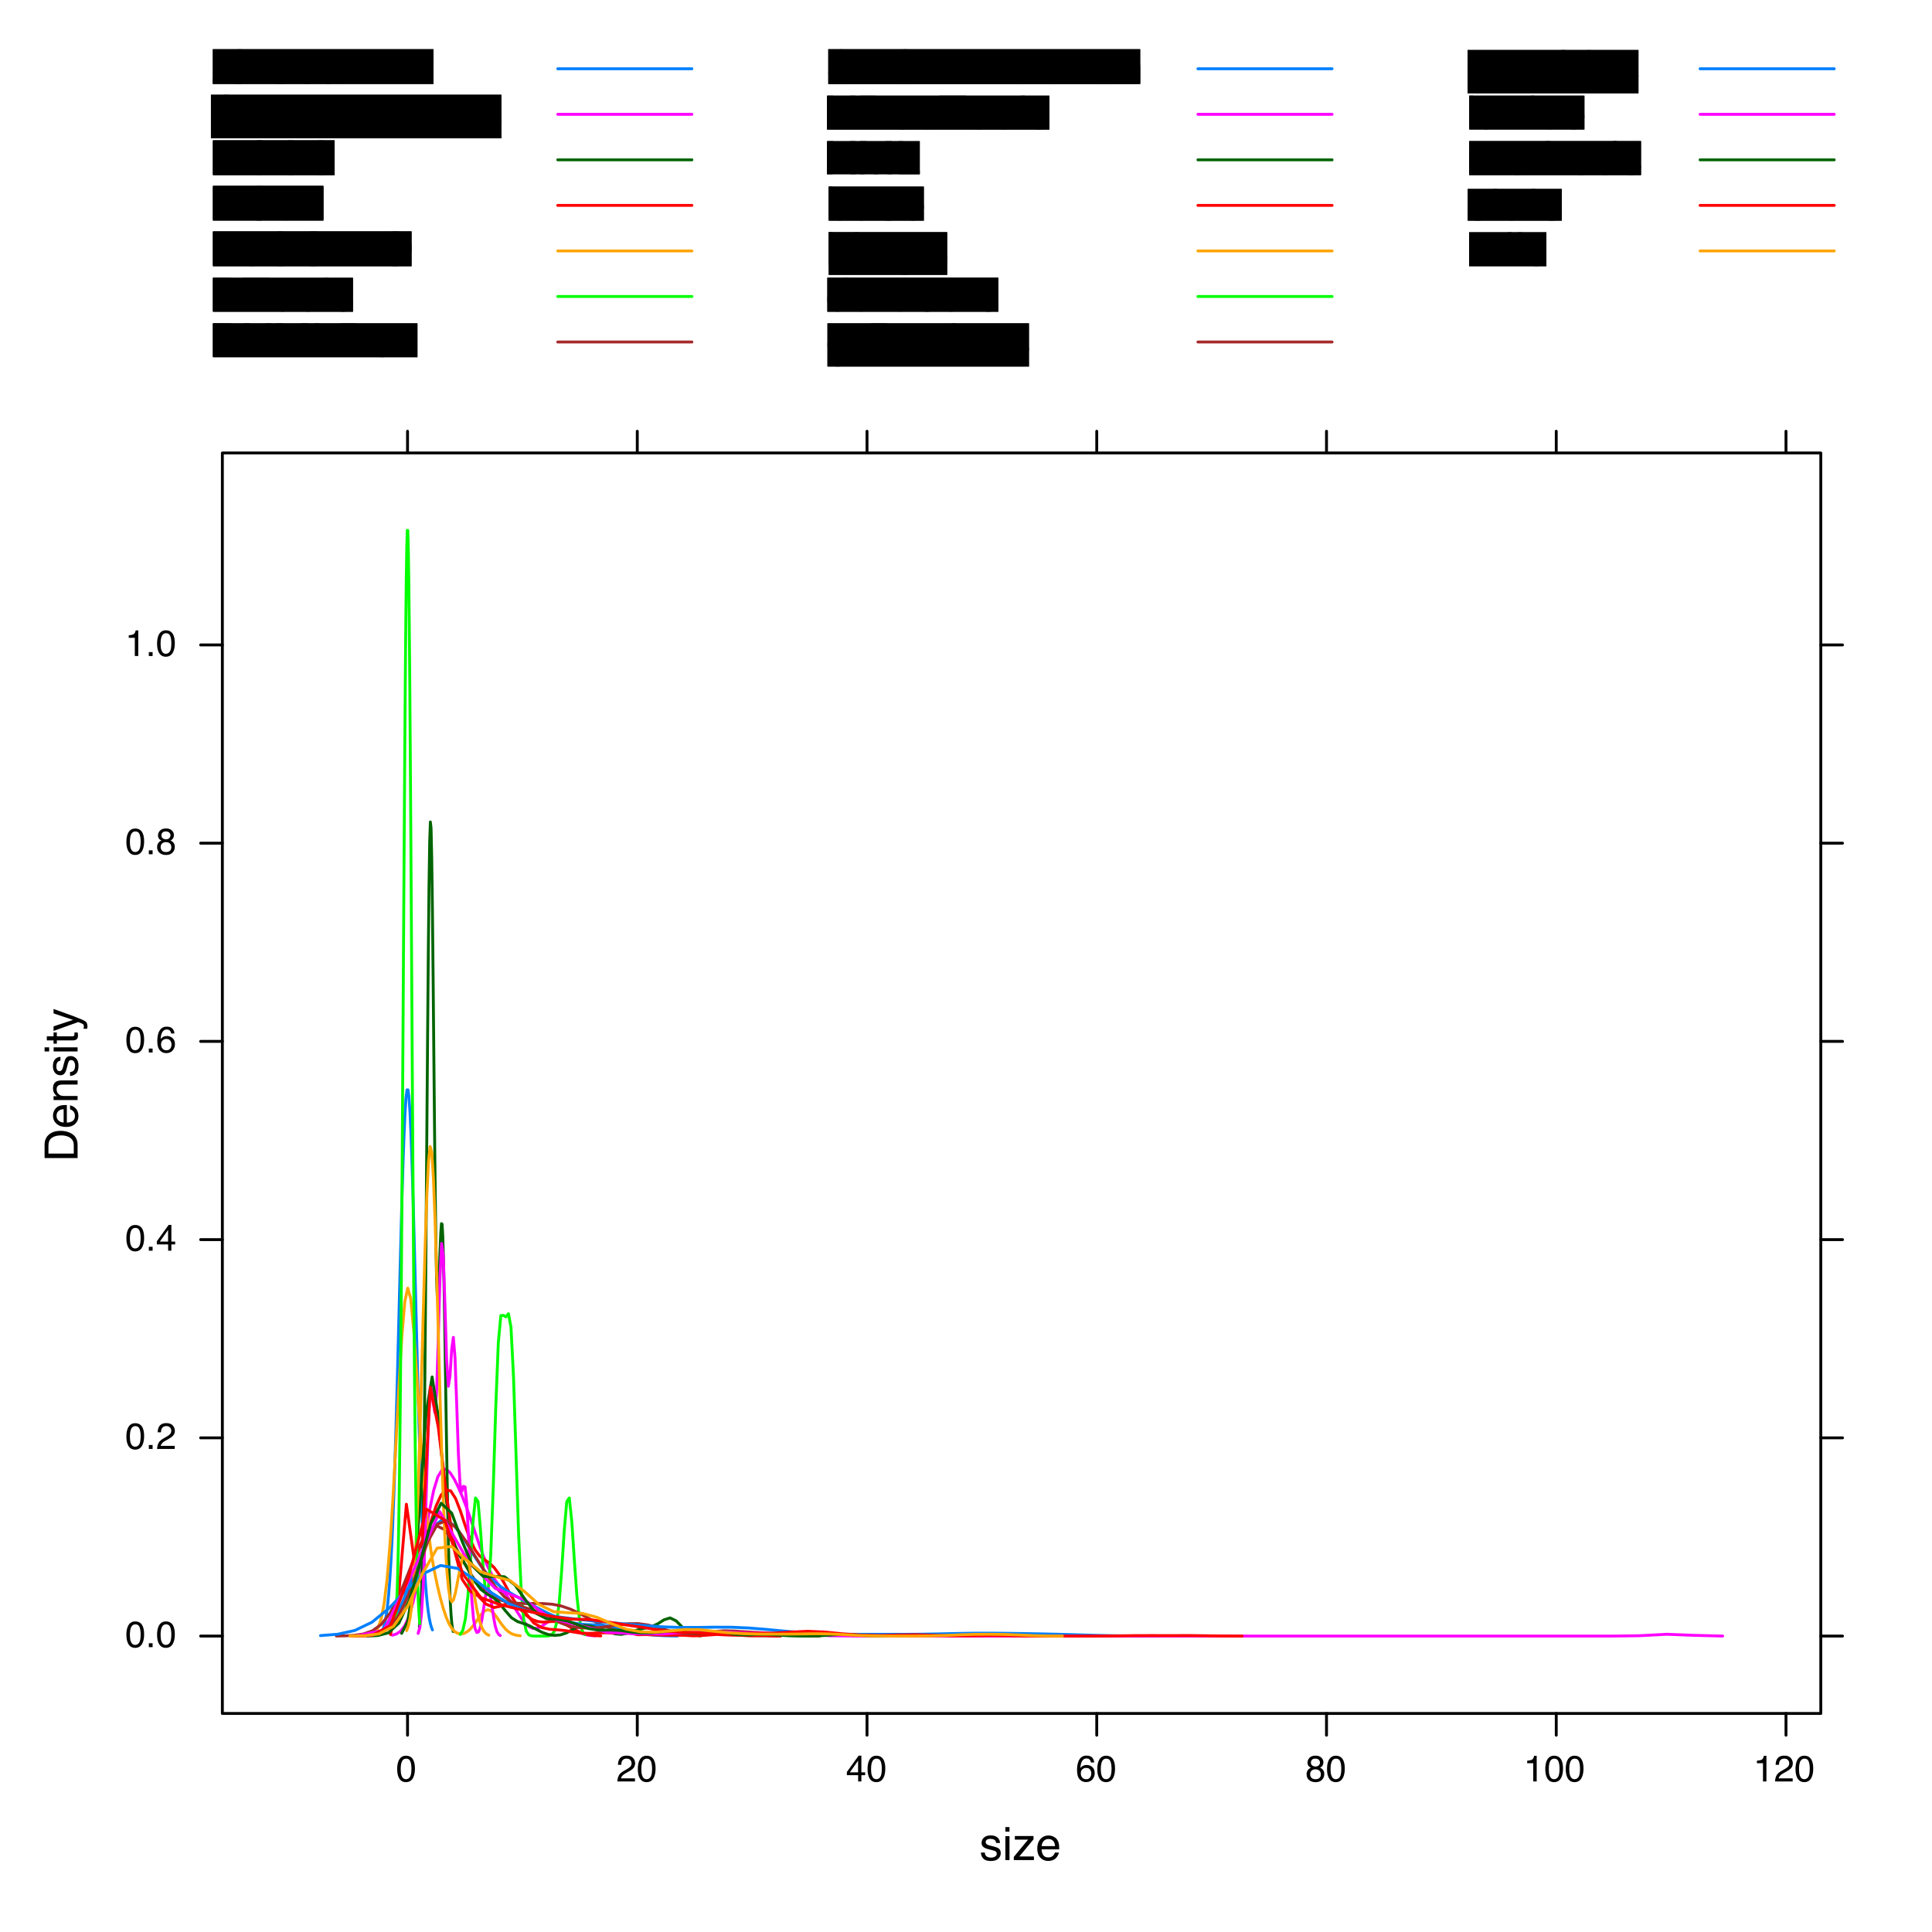 <?xml version="1.0" encoding="UTF-8"?>
<svg xmlns="http://www.w3.org/2000/svg" xmlns:xlink="http://www.w3.org/1999/xlink" width="504pt" height="504pt" viewBox="0 0 504 504" version="1.1">
<?xml-stylesheet type="text/css" href= '../RSVGPlot.css'?>
<script xmlns:xlink="http://www.w3.org/1999/xlink" xmlns="http://www.w3.org/2000/svg" type="text/ecmascript" xlink:href="legend.js"/>
<script xmlns:xlink="http://www.w3.org/1999/xlink" xmlns="http://www.w3.org/2000/svg" type="text/ecmascript" xlink:href="legend.js"/>
<defs>
<g>
<symbol overflow="visible" id="glyph0-0">
<path style="stroke: none;" d=""/>
</symbol>
<symbol overflow="visible" id="glyph0-1">
<path style="stroke: none;" d="M 1.398 -1.969 C 1.43 -1.617 1.52 -1.348 1.664 -1.16 C 1.93 -0.82 2.391 -0.648 3.047 -0.648 C 3.438 -0.648 3.781 -0.734 4.078 -0.906 C 4.375 -1.074 4.523 -1.336 4.523 -1.695 C 4.523 -1.965 4.406 -2.168 4.164 -2.309 C 4.012 -2.395 3.711 -2.492 3.266 -2.609 L 2.426 -2.82 C 1.891 -2.953 1.496 -3.102 1.242 -3.266 C 0.789 -3.551 0.562 -3.945 0.562 -4.445 C 0.562 -5.039 0.777 -5.523 1.203 -5.891 C 1.633 -6.258 2.207 -6.438 2.93 -6.438 C 3.875 -6.438 4.555 -6.164 4.977 -5.609 C 5.238 -5.258 5.363 -4.875 5.355 -4.469 L 4.359 -4.469 C 4.34 -4.707 4.258 -4.926 4.109 -5.121 C 3.867 -5.398 3.445 -5.539 2.848 -5.539 C 2.449 -5.539 2.148 -5.461 1.941 -5.309 C 1.738 -5.156 1.633 -4.953 1.633 -4.703 C 1.633 -4.43 1.77 -4.211 2.039 -4.047 C 2.195 -3.949 2.426 -3.867 2.73 -3.789 L 3.43 -3.621 C 4.188 -3.438 4.695 -3.258 4.953 -3.086 C 5.363 -2.816 5.566 -2.395 5.566 -1.816 C 5.566 -1.258 5.355 -0.773 4.93 -0.367 C 4.508 0.039 3.859 0.242 2.992 0.242 C 2.059 0.242 1.398 0.027 1.012 -0.395 C 0.621 -0.82 0.414 -1.344 0.387 -1.969 Z M 2.961 -6.43 "/>
</symbol>
<symbol overflow="visible" id="glyph0-2">
<path style="stroke: none;" d="M 0.773 -6.246 L 1.844 -6.246 L 1.844 0 L 0.773 0 Z M 0.773 -8.609 L 1.844 -8.609 L 1.844 -7.414 L 0.773 -7.414 Z M 0.773 -8.609 "/>
</symbol>
<symbol overflow="visible" id="glyph0-3">
<path style="stroke: none;" d="M 0.305 -0.832 L 4.023 -5.332 L 0.578 -5.332 L 0.578 -6.273 L 5.445 -6.273 L 5.445 -5.414 L 1.746 -0.945 L 5.555 -0.945 L 5.555 0 L 0.305 0 Z M 3.016 -6.43 "/>
</symbol>
<symbol overflow="visible" id="glyph0-4">
<path style="stroke: none;" d="M 3.387 -6.414 C 3.832 -6.414 4.266 -6.312 4.68 -6.102 C 5.098 -5.895 5.418 -5.625 5.637 -5.289 C 5.848 -4.973 5.988 -4.605 6.059 -4.184 C 6.121 -3.895 6.152 -3.434 6.152 -2.801 L 1.555 -2.801 C 1.574 -2.164 1.723 -1.652 2.004 -1.27 C 2.285 -0.883 2.719 -0.691 3.312 -0.691 C 3.863 -0.691 4.301 -0.875 4.629 -1.234 C 4.816 -1.445 4.949 -1.691 5.027 -1.969 L 6.062 -1.969 C 6.035 -1.738 5.945 -1.48 5.793 -1.199 C 5.637 -0.914 5.465 -0.684 5.273 -0.504 C 4.953 -0.191 4.555 0.02 4.086 0.129 C 3.832 0.191 3.543 0.223 3.223 0.223 C 2.441 0.223 1.781 -0.062 1.234 -0.629 C 0.691 -1.199 0.422 -1.992 0.422 -3.016 C 0.422 -4.023 0.695 -4.844 1.242 -5.473 C 1.789 -6.102 2.504 -6.414 3.387 -6.414 Z M 5.07 -3.641 C 5.027 -4.098 4.926 -4.461 4.77 -4.734 C 4.48 -5.242 4 -5.496 3.32 -5.496 C 2.836 -5.496 2.43 -5.32 2.102 -4.973 C 1.773 -4.621 1.602 -4.18 1.582 -3.641 Z M 3.289 -6.43 "/>
</symbol>
<symbol overflow="visible" id="glyph0-5">
<path style="stroke: none;" d="M 1.023 -1.277 L 2.25 -1.277 L 2.25 0 L 1.023 0 Z M 1.023 -1.277 "/>
</symbol>
<symbol overflow="visible" id="glyph0-6">
<path style="stroke: none;" d="M 4.633 -8.828 C 5.441 -8.828 6.141 -8.672 6.734 -8.359 C 7.59 -7.91 8.109 -7.125 8.305 -6 L 7.148 -6 C 7.008 -6.629 6.719 -7.086 6.273 -7.375 C 5.832 -7.66 5.277 -7.805 4.605 -7.805 C 3.809 -7.805 3.137 -7.508 2.594 -6.906 C 2.047 -6.309 1.773 -5.422 1.773 -4.234 C 1.773 -3.211 2 -2.379 2.449 -1.738 C 2.898 -1.094 3.633 -0.773 4.648 -0.773 C 5.426 -0.773 6.066 -1 6.578 -1.449 C 7.086 -1.902 7.348 -2.633 7.359 -3.641 L 4.664 -3.641 L 4.664 -4.605 L 8.445 -4.605 L 8.445 0 L 7.695 0 L 7.414 -1.109 C 7.02 -0.676 6.668 -0.375 6.363 -0.203 C 5.852 0.086 5.203 0.227 4.414 0.227 C 3.395 0.227 2.516 -0.102 1.781 -0.762 C 0.98 -1.59 0.578 -2.727 0.578 -4.172 C 0.578 -5.613 0.969 -6.758 1.75 -7.609 C 2.492 -8.422 3.453 -8.828 4.633 -8.828 Z M 4.441 -8.844 "/>
</symbol>
<symbol overflow="visible" id="glyph0-7">
<path style="stroke: none;" d="M 0.805 -8.609 L 1.859 -8.609 L 1.859 0 L 0.805 0 Z M 0.805 -8.609 "/>
</symbol>
<symbol overflow="visible" id="glyph0-8">
<path style="stroke: none;" d="M 3.266 -0.68 C 3.965 -0.68 4.441 -0.945 4.703 -1.473 C 4.961 -2.004 5.094 -2.594 5.094 -3.242 C 5.094 -3.828 5 -4.305 4.812 -4.672 C 4.516 -5.25 4 -5.539 3.273 -5.539 C 2.629 -5.539 2.164 -5.289 1.867 -4.797 C 1.574 -4.305 1.43 -3.711 1.43 -3.016 C 1.43 -2.348 1.578 -1.793 1.867 -1.348 C 2.16 -0.902 2.625 -0.68 3.266 -0.68 Z M 3.305 -6.457 C 4.113 -6.457 4.797 -6.188 5.355 -5.648 C 5.914 -5.109 6.195 -4.316 6.195 -3.27 C 6.195 -2.258 5.945 -1.422 5.453 -0.762 C 4.961 -0.102 4.199 0.227 3.164 0.227 C 2.301 0.227 1.617 -0.062 1.109 -0.648 C 0.602 -1.23 0.344 -2.016 0.344 -3 C 0.344 -4.055 0.613 -4.895 1.148 -5.52 C 1.684 -6.145 2.402 -6.457 3.305 -6.457 Z M 3.27 -6.43 "/>
</symbol>
<symbol overflow="visible" id="glyph0-9">
<path style="stroke: none;" d="M 0.691 -8.637 L 1.719 -8.637 L 1.719 -5.516 C 1.949 -5.816 2.223 -6.043 2.543 -6.203 C 2.863 -6.359 3.211 -6.438 3.586 -6.438 C 4.367 -6.438 5 -6.172 5.488 -5.633 C 5.973 -5.098 6.219 -4.305 6.219 -3.258 C 6.219 -2.266 5.977 -1.441 5.496 -0.785 C 5.016 -0.129 4.352 0.199 3.5 0.199 C 3.023 0.199 2.617 0.086 2.289 -0.148 C 2.094 -0.285 1.887 -0.5 1.664 -0.805 L 1.664 0 L 0.691 0 Z M 3.434 -0.734 C 4.004 -0.734 4.43 -0.961 4.715 -1.414 C 4.996 -1.867 5.141 -2.461 5.141 -3.203 C 5.141 -3.863 4.996 -4.414 4.715 -4.844 C 4.43 -5.277 4.016 -5.496 3.461 -5.496 C 2.98 -5.496 2.562 -5.32 2.199 -4.961 C 1.84 -4.605 1.656 -4.023 1.656 -3.203 C 1.656 -2.613 1.734 -2.137 1.883 -1.77 C 2.16 -1.078 2.676 -0.734 3.434 -0.734 Z M 3.434 -0.734 "/>
</symbol>
<symbol overflow="visible" id="glyph0-10">
<path style="stroke: none;" d="M 1.582 -1.672 C 1.582 -1.367 1.695 -1.125 1.914 -0.949 C 2.137 -0.773 2.402 -0.688 2.707 -0.688 C 3.078 -0.688 3.438 -0.773 3.785 -0.945 C 4.371 -1.23 4.664 -1.695 4.664 -2.344 L 4.664 -3.195 C 4.535 -3.113 4.367 -3.043 4.164 -2.988 C 3.961 -2.934 3.766 -2.895 3.57 -2.871 L 2.93 -2.789 C 2.547 -2.738 2.258 -2.656 2.07 -2.547 C 1.746 -2.363 1.582 -2.07 1.582 -1.672 Z M 4.137 -3.805 C 4.379 -3.836 4.539 -3.938 4.625 -4.109 C 4.672 -4.203 4.695 -4.336 4.695 -4.512 C 4.695 -4.871 4.566 -5.133 4.309 -5.293 C 4.055 -5.457 3.688 -5.539 3.211 -5.539 C 2.66 -5.539 2.27 -5.391 2.039 -5.094 C 1.91 -4.93 1.828 -4.684 1.789 -4.359 L 0.805 -4.359 C 0.824 -5.133 1.074 -5.672 1.555 -5.973 C 2.039 -6.277 2.598 -6.43 3.234 -6.43 C 3.973 -6.43 4.57 -6.289 5.031 -6.008 C 5.488 -5.727 5.719 -5.289 5.719 -4.695 L 5.719 -1.078 C 5.719 -0.969 5.742 -0.883 5.785 -0.812 C 5.832 -0.746 5.926 -0.715 6.07 -0.715 C 6.117 -0.715 6.172 -0.719 6.227 -0.723 C 6.285 -0.73 6.352 -0.738 6.414 -0.75 L 6.414 0.031 C 6.25 0.078 6.125 0.105 6.039 0.117 C 5.953 0.129 5.836 0.133 5.688 0.133 C 5.324 0.133 5.062 0.008 4.898 -0.25 C 4.812 -0.387 4.75 -0.582 4.719 -0.832 C 4.504 -0.551 4.195 -0.305 3.789 -0.102 C 3.387 0.105 2.945 0.211 2.461 0.211 C 1.879 0.211 1.402 0.035 1.035 -0.32 C 0.664 -0.672 0.48 -1.117 0.48 -1.648 C 0.48 -2.23 0.664 -2.68 1.023 -3 C 1.387 -3.32 1.867 -3.516 2.453 -3.594 Z M 3.266 -6.43 "/>
</symbol>
<symbol overflow="visible" id="glyph0-11">
<path style="stroke: none;" d="M 1.023 -8.609 L 7.301 -8.609 L 7.301 -7.555 L 2.164 -7.555 L 2.164 -4.938 L 6.914 -4.938 L 6.914 -3.945 L 2.164 -3.945 L 2.164 -1.023 L 7.391 -1.023 L 7.391 0 L 1.023 0 Z M 4.207 -8.609 "/>
</symbol>
<symbol overflow="visible" id="glyph0-12">
<path style="stroke: none;" d="M 0.773 -6.273 L 1.773 -6.273 L 1.773 -5.383 C 2.07 -5.75 2.387 -6.016 2.719 -6.176 C 3.051 -6.336 3.422 -6.414 3.828 -6.414 C 4.719 -6.414 5.32 -6.105 5.633 -5.484 C 5.805 -5.145 5.891 -4.656 5.891 -4.023 L 5.891 0 L 4.816 0 L 4.816 -3.953 C 4.816 -4.336 4.758 -4.648 4.648 -4.883 C 4.461 -5.273 4.117 -5.469 3.625 -5.469 C 3.375 -5.469 3.172 -5.441 3.012 -5.391 C 2.723 -5.305 2.469 -5.133 2.25 -4.875 C 2.074 -4.668 1.961 -4.453 1.906 -4.234 C 1.855 -4.012 1.828 -3.695 1.828 -3.289 L 1.828 0 L 0.773 0 Z M 3.25 -6.43 "/>
</symbol>
<symbol overflow="visible" id="glyph0-13">
<path style="stroke: none;" d="M 1.289 -6.273 L 2.965 -1.164 L 4.719 -6.273 L 5.871 -6.273 L 3.504 0 L 2.379 0 L 0.062 -6.273 Z M 1.289 -6.273 "/>
</symbol>
<symbol overflow="visible" id="glyph0-14">
<path style="stroke: none;" d="M 4.539 -8.844 C 5.629 -8.844 6.477 -8.555 7.078 -7.98 C 7.68 -7.406 8.016 -6.754 8.078 -6.023 L 6.945 -6.023 C 6.816 -6.578 6.559 -7.016 6.172 -7.344 C 5.789 -7.668 5.25 -7.828 4.555 -7.828 C 3.707 -7.828 3.02 -7.531 2.5 -6.934 C 1.977 -6.34 1.719 -5.426 1.719 -4.195 C 1.719 -3.188 1.953 -2.371 2.422 -1.742 C 2.895 -1.117 3.594 -0.805 4.531 -0.805 C 5.391 -0.805 6.043 -1.133 6.492 -1.793 C 6.73 -2.141 6.906 -2.598 7.023 -3.164 L 8.164 -3.164 C 8.062 -2.258 7.727 -1.5 7.156 -0.883 C 6.473 -0.145 5.547 0.223 4.391 0.223 C 3.391 0.223 2.547 -0.078 1.867 -0.688 C 0.973 -1.488 0.527 -2.723 0.527 -4.395 C 0.527 -5.664 0.863 -6.703 1.535 -7.516 C 2.262 -8.398 3.266 -8.844 4.539 -8.844 Z M 4.305 -8.844 "/>
</symbol>
<symbol overflow="visible" id="glyph0-15">
<path style="stroke: none;" d="M 1.441 -3.062 C 1.441 -2.391 1.586 -1.828 1.867 -1.375 C 2.152 -0.922 2.609 -0.695 3.242 -0.695 C 3.73 -0.695 4.129 -0.906 4.445 -1.328 C 4.758 -1.746 4.914 -2.352 4.914 -3.133 C 4.914 -3.926 4.754 -4.516 4.43 -4.895 C 4.105 -5.277 3.703 -5.469 3.227 -5.469 C 2.695 -5.469 2.266 -5.266 1.938 -4.859 C 1.605 -4.453 1.441 -3.852 1.441 -3.062 Z M 3.031 -6.387 C 3.512 -6.387 3.914 -6.285 4.234 -6.082 C 4.422 -5.965 4.637 -5.758 4.875 -5.469 L 4.875 -8.637 L 5.891 -8.637 L 5.891 0 L 4.938 0 L 4.938 -0.875 C 4.691 -0.488 4.402 -0.207 4.066 -0.035 C 3.73 0.137 3.344 0.223 2.914 0.223 C 2.215 0.223 1.609 -0.07 1.094 -0.66 C 0.582 -1.246 0.328 -2.031 0.328 -3.008 C 0.328 -3.922 0.562 -4.711 1.027 -5.383 C 1.496 -6.051 2.164 -6.387 3.031 -6.387 Z M 3.031 -6.387 "/>
</symbol>
<symbol overflow="visible" id="glyph0-16">
<path style="stroke: none;" d="M 4.219 -0.996 C 4.613 -0.996 4.938 -1.039 5.191 -1.117 C 5.645 -1.27 6.016 -1.562 6.305 -2 C 6.535 -2.348 6.703 -2.789 6.805 -3.336 C 6.863 -3.66 6.891 -3.961 6.891 -4.234 C 6.891 -5.301 6.68 -6.133 6.254 -6.719 C 5.832 -7.309 5.148 -7.605 4.207 -7.605 L 2.141 -7.605 L 2.141 -0.996 Z M 0.969 -8.609 L 4.453 -8.609 C 5.637 -8.609 6.555 -8.188 7.207 -7.348 C 7.789 -6.59 8.078 -5.617 8.078 -4.438 C 8.078 -3.523 7.906 -2.695 7.562 -1.957 C 6.957 -0.652 5.918 0 4.441 0 L 0.969 0 Z M 0.969 -8.609 "/>
</symbol>
<symbol overflow="visible" id="glyph0-17">
<path style="stroke: none;" d="M 3.422 -0.711 C 3.914 -0.711 4.324 -0.914 4.648 -1.328 C 4.977 -1.738 5.141 -2.355 5.141 -3.176 C 5.141 -3.676 5.066 -4.105 4.922 -4.465 C 4.648 -5.156 4.148 -5.5 3.422 -5.5 C 2.691 -5.5 2.191 -5.137 1.922 -4.406 C 1.777 -4.016 1.703 -3.52 1.703 -2.918 C 1.703 -2.434 1.777 -2.023 1.922 -1.68 C 2.195 -1.031 2.695 -0.711 3.422 -0.711 Z M 0.691 -6.246 L 1.719 -6.246 L 1.719 -5.414 C 1.93 -5.699 2.156 -5.922 2.406 -6.078 C 2.762 -6.312 3.18 -6.43 3.664 -6.43 C 4.375 -6.43 4.977 -6.156 5.473 -5.609 C 5.969 -5.066 6.219 -4.289 6.219 -3.273 C 6.219 -1.906 5.859 -0.93 5.145 -0.344 C 4.691 0.027 4.164 0.211 3.562 0.211 C 3.09 0.211 2.695 0.109 2.375 -0.102 C 2.188 -0.219 1.977 -0.418 1.746 -0.703 L 1.746 2.5 L 0.691 2.5 Z M 0.691 -6.246 "/>
</symbol>
<symbol overflow="visible" id="glyph0-18">
<path style="stroke: none;" d="M 4.914 -4.664 C 5.461 -4.664 5.895 -4.773 6.215 -4.992 C 6.531 -5.211 6.691 -5.605 6.691 -6.176 C 6.691 -6.789 6.469 -7.207 6.023 -7.43 C 5.785 -7.547 5.469 -7.605 5.07 -7.605 L 2.219 -7.605 L 2.219 -4.664 Z M 1.055 -8.609 L 5.039 -8.609 C 5.695 -8.609 6.234 -8.512 6.664 -8.32 C 7.473 -7.953 7.875 -7.273 7.875 -6.289 C 7.875 -5.773 7.77 -5.352 7.555 -5.023 C 7.344 -4.695 7.047 -4.43 6.664 -4.23 C 7 -4.094 7.25 -3.914 7.422 -3.691 C 7.59 -3.469 7.688 -3.109 7.703 -2.609 L 7.746 -1.453 C 7.758 -1.125 7.785 -0.883 7.828 -0.719 C 7.898 -0.445 8.023 -0.273 8.203 -0.195 L 8.203 0 L 6.773 0 C 6.734 -0.074 6.703 -0.172 6.68 -0.289 C 6.656 -0.406 6.637 -0.633 6.621 -0.969 L 6.551 -2.402 C 6.523 -2.965 6.312 -3.344 5.922 -3.531 C 5.699 -3.637 5.352 -3.691 4.875 -3.691 L 2.219 -3.691 L 2.219 0 L 1.055 0 Z M 1.055 -8.609 "/>
</symbol>
<symbol overflow="visible" id="glyph0-19">
<path style="stroke: none;" d="M 1.676 -2.777 C 1.703 -2.289 1.82 -1.891 2.023 -1.586 C 2.41 -1.016 3.09 -0.734 4.066 -0.734 C 4.504 -0.734 4.902 -0.797 5.262 -0.922 C 5.957 -1.164 6.305 -1.594 6.305 -2.219 C 6.305 -2.688 6.156 -3.023 5.867 -3.223 C 5.57 -3.418 5.102 -3.586 4.469 -3.734 L 3.305 -3.996 C 2.543 -4.168 2.004 -4.359 1.688 -4.562 C 1.141 -4.922 0.867 -5.461 0.867 -6.176 C 0.867 -6.949 1.133 -7.586 1.672 -8.078 C 2.207 -8.574 2.961 -8.824 3.945 -8.824 C 4.848 -8.824 5.613 -8.605 6.242 -8.172 C 6.875 -7.734 7.188 -7.039 7.188 -6.082 L 6.094 -6.082 C 6.035 -6.543 5.91 -6.898 5.719 -7.141 C 5.363 -7.59 4.758 -7.816 3.906 -7.816 C 3.219 -7.816 2.727 -7.672 2.426 -7.383 C 2.125 -7.094 1.977 -6.758 1.977 -6.375 C 1.977 -5.953 2.148 -5.645 2.5 -5.449 C 2.73 -5.324 3.254 -5.168 4.066 -4.98 L 5.273 -4.703 C 5.855 -4.57 6.305 -4.391 6.621 -4.16 C 7.168 -3.758 7.441 -3.172 7.441 -2.406 C 7.441 -1.453 7.094 -0.773 6.402 -0.363 C 5.707 0.047 4.902 0.25 3.984 0.25 C 2.914 0.25 2.078 -0.023 1.469 -0.57 C 0.863 -1.113 0.57 -1.848 0.578 -2.777 Z M 4.031 -8.844 "/>
</symbol>
<symbol overflow="visible" id="glyph0-20">
<path style="stroke: none;" d="M 1.828 -6.273 L 1.828 -2.109 C 1.828 -1.789 1.879 -1.527 1.98 -1.324 C 2.168 -0.949 2.516 -0.762 3.031 -0.762 C 3.766 -0.762 4.266 -1.09 4.531 -1.746 C 4.676 -2.098 4.746 -2.578 4.746 -3.195 L 4.746 -6.273 L 5.801 -6.273 L 5.801 0 L 4.805 0 L 4.816 -0.926 C 4.68 -0.688 4.508 -0.484 4.305 -0.32 C 3.902 0.008 3.414 0.172 2.844 0.172 C 1.949 0.172 1.336 -0.129 1.016 -0.727 C 0.84 -1.047 0.75 -1.477 0.75 -2.008 L 0.75 -6.273 Z M 3.273 -6.43 "/>
</symbol>
<symbol overflow="visible" id="glyph0-21">
<path style="stroke: none;" d="M 0.805 -6.273 L 1.805 -6.273 L 1.805 -5.191 C 1.887 -5.402 2.086 -5.66 2.406 -5.961 C 2.727 -6.266 3.098 -6.414 3.516 -6.414 C 3.535 -6.414 3.57 -6.414 3.617 -6.41 C 3.664 -6.406 3.742 -6.398 3.855 -6.387 L 3.855 -5.273 C 3.793 -5.285 3.734 -5.293 3.684 -5.297 C 3.629 -5.301 3.57 -5.305 3.508 -5.305 C 2.977 -5.305 2.57 -5.133 2.285 -4.789 C 2 -4.449 1.859 -4.055 1.859 -3.609 L 1.859 0 L 0.805 0 Z M 0.805 -6.273 "/>
</symbol>
<symbol overflow="visible" id="glyph0-22">
<path style="stroke: none;" d="M 5.141 -2.566 C 5.141 -1.84 5.031 -1.273 4.816 -0.875 C 4.418 -0.141 3.66 0.227 2.543 0.227 C 1.898 0.227 1.348 0.055 0.891 -0.297 C 0.434 -0.645 0.203 -1.266 0.203 -2.164 L 0.203 -2.777 L 1.301 -2.777 L 1.301 -2.164 C 1.301 -1.695 1.406 -1.34 1.613 -1.105 C 1.824 -0.867 2.148 -0.75 2.59 -0.75 C 3.211 -0.75 3.617 -0.961 3.809 -1.391 C 3.926 -1.652 3.984 -2.145 3.984 -2.871 L 3.984 -8.609 L 5.141 -8.609 Z M 5.141 -2.566 "/>
</symbol>
<symbol overflow="visible" id="glyph0-23">
<path style="stroke: none;" d="M 4.629 -8.844 C 6.148 -8.844 7.273 -8.352 8.004 -7.375 C 8.574 -6.613 8.859 -5.641 8.859 -4.453 C 8.859 -3.168 8.531 -2.102 7.883 -1.25 C 7.117 -0.25 6.023 0.25 4.605 0.25 C 3.281 0.25 2.242 -0.188 1.484 -1.062 C 0.809 -1.906 0.469 -2.969 0.469 -4.258 C 0.469 -5.422 0.758 -6.422 1.336 -7.25 C 2.078 -8.312 3.176 -8.844 4.629 -8.844 Z M 4.746 -0.789 C 5.773 -0.789 6.516 -1.16 6.977 -1.895 C 7.434 -2.633 7.664 -3.477 7.664 -4.438 C 7.664 -5.449 7.398 -6.262 6.871 -6.879 C 6.34 -7.496 5.617 -7.805 4.699 -7.805 C 3.809 -7.805 3.082 -7.5 2.52 -6.887 C 1.957 -6.277 1.676 -5.375 1.676 -4.184 C 1.676 -3.23 1.918 -2.426 2.398 -1.773 C 2.883 -1.117 3.664 -0.789 4.746 -0.789 Z M 4.664 -8.844 "/>
</symbol>
<symbol overflow="visible" id="glyph0-24">
<path style="stroke: none;" d="M 0.914 -8.609 L 2.289 -8.609 L 6.641 -1.633 L 6.641 -8.609 L 7.746 -8.609 L 7.746 0 L 6.438 0 L 2.027 -6.969 L 2.027 0 L 0.914 0 Z M 4.254 -8.609 "/>
</symbol>
<symbol overflow="visible" id="glyph0-25">
<path style="stroke: none;" d="M 1.18 -8.609 L 2.355 -8.609 L 2.355 0 L 1.18 0 Z M 1.18 -8.609 "/>
</symbol>
<symbol overflow="visible" id="glyph0-26">
<path style="stroke: none;" d="M 7.18 -8.609 L 7.18 -7.582 L 4.277 -7.582 L 4.277 0 L 3.094 0 L 3.094 -7.582 L 0.195 -7.582 L 0.195 -8.609 Z M 7.18 -8.609 "/>
</symbol>
<symbol overflow="visible" id="glyph0-27">
<path style="stroke: none;" d="M 1.652 0 L 0.246 0 L 3.328 -4.414 L 0.438 -8.609 L 1.898 -8.609 L 4.094 -5.312 L 6.273 -8.609 L 7.664 -8.609 L 4.773 -4.414 L 7.805 0 L 6.359 0 L 4.039 -3.539 Z M 1.652 0 "/>
</symbol>
<symbol overflow="visible" id="glyph0-28">
<path style="stroke: none;" d="M 0.883 -8.609 L 2.555 -8.609 L 5.027 -1.328 L 7.484 -8.609 L 9.133 -8.609 L 9.133 0 L 8.027 0 L 8.027 -5.078 C 8.027 -5.254 8.031 -5.547 8.039 -5.953 C 8.047 -6.359 8.051 -6.797 8.051 -7.258 L 5.594 0 L 4.441 0 L 1.969 -7.258 L 1.969 -6.996 C 1.969 -6.785 1.973 -6.465 1.984 -6.031 C 1.992 -5.602 2 -5.281 2 -5.078 L 2 0 L 0.883 0 Z M 0.883 -8.609 "/>
</symbol>
<symbol overflow="visible" id="glyph0-29">
<path style="stroke: none;" d="M 0.914 -8.609 L 2.078 -8.609 L 2.078 -1.023 L 6.438 -1.023 L 6.438 0 L 0.914 0 Z M 0.914 -8.609 "/>
</symbol>
<symbol overflow="visible" id="glyph0-30">
<path style="stroke: none;" d="M 3.195 -6.457 C 3.902 -6.457 4.477 -6.285 4.918 -5.941 C 5.363 -5.598 5.629 -5.008 5.719 -4.164 L 4.695 -4.164 C 4.633 -4.551 4.488 -4.875 4.266 -5.129 C 4.043 -5.387 3.688 -5.516 3.195 -5.516 C 2.523 -5.516 2.039 -5.188 1.75 -4.531 C 1.562 -4.105 1.469 -3.578 1.469 -2.953 C 1.469 -2.324 1.602 -1.797 1.867 -1.367 C 2.133 -0.938 2.555 -0.719 3.125 -0.719 C 3.562 -0.719 3.906 -0.855 4.164 -1.121 C 4.418 -1.391 4.594 -1.758 4.695 -2.219 L 5.719 -2.219 C 5.602 -1.387 5.309 -0.781 4.84 -0.395 C 4.371 -0.012 3.773 0.18 3.039 0.18 C 2.219 0.18 1.566 -0.117 1.078 -0.719 C 0.59 -1.316 0.344 -2.066 0.344 -2.965 C 0.344 -4.066 0.613 -4.922 1.148 -5.539 C 1.684 -6.152 2.367 -6.457 3.195 -6.457 Z M 3.031 -6.43 "/>
</symbol>
<symbol overflow="visible" id="glyph0-31">
<path style="stroke: none;" d="M 1.594 -8.609 L 4.066 -1.277 L 6.508 -8.609 L 7.816 -8.609 L 4.676 0 L 3.438 0 L 0.305 -8.609 Z M 1.594 -8.609 "/>
</symbol>
<symbol overflow="visible" id="glyph0-32">
<path style="stroke: none;" d="M 5.332 -3.527 L 4.023 -7.328 L 2.637 -3.527 Z M 3.414 -8.609 L 4.734 -8.609 L 7.859 0 L 6.578 0 L 5.707 -2.578 L 2.305 -2.578 L 1.371 0 L 0.176 0 Z M 4.02 -8.609 "/>
</symbol>
<symbol overflow="visible" id="glyph0-33">
<path style="stroke: none;" d="M 0.984 -8.027 L 2.051 -8.027 L 2.051 -6.273 L 3.055 -6.273 L 3.055 -5.414 L 2.051 -5.414 L 2.051 -1.32 C 2.051 -1.102 2.125 -0.953 2.273 -0.879 C 2.355 -0.836 2.492 -0.812 2.684 -0.812 C 2.734 -0.812 2.789 -0.816 2.848 -0.816 C 2.906 -0.82 2.977 -0.824 3.055 -0.832 L 3.055 0 C 2.934 0.035 2.805 0.062 2.676 0.078 C 2.543 0.094 2.402 0.102 2.25 0.102 C 1.758 0.102 1.422 -0.027 1.25 -0.277 C 1.074 -0.531 0.984 -0.859 0.984 -1.258 L 0.984 -5.414 L 0.133 -5.414 L 0.133 -6.273 L 0.984 -6.273 Z M 0.984 -8.027 "/>
</symbol>
<symbol overflow="visible" id="glyph0-34">
<path style="stroke: none;" d="M 2.988 -6.387 C 3.48 -6.387 3.91 -6.266 4.277 -6.023 C 4.477 -5.887 4.68 -5.688 4.887 -5.426 L 4.887 -6.219 L 5.859 -6.219 L 5.859 -0.508 C 5.859 0.289 5.742 0.914 5.508 1.375 C 5.07 2.227 4.242 2.656 3.031 2.656 C 2.355 2.656 1.785 2.504 1.324 2.199 C 0.863 1.898 0.605 1.422 0.551 0.781 L 1.625 0.781 C 1.676 1.062 1.773 1.277 1.93 1.43 C 2.168 1.664 2.539 1.781 3.055 1.781 C 3.863 1.781 4.391 1.496 4.641 0.926 C 4.789 0.59 4.859 -0.008 4.844 -0.875 C 4.633 -0.555 4.383 -0.312 4.086 -0.156 C 3.789 0 3.395 0.078 2.906 0.078 C 2.227 0.078 1.633 -0.164 1.121 -0.648 C 0.613 -1.129 0.359 -1.93 0.359 -3.039 C 0.359 -4.09 0.613 -4.914 1.129 -5.5 C 1.641 -6.09 2.262 -6.387 2.988 -6.387 Z M 4.887 -3.164 C 4.887 -3.941 4.727 -4.516 4.406 -4.891 C 4.086 -5.266 3.68 -5.453 3.18 -5.453 C 2.438 -5.453 1.93 -5.109 1.656 -4.414 C 1.512 -4.043 1.441 -3.555 1.441 -2.953 C 1.441 -2.246 1.586 -1.707 1.871 -1.34 C 2.16 -0.969 2.547 -0.785 3.031 -0.785 C 3.789 -0.785 4.32 -1.125 4.629 -1.812 C 4.801 -2.199 4.887 -2.648 4.887 -3.164 Z M 3.109 -6.43 "/>
</symbol>
<symbol overflow="visible" id="glyph0-35">
<path style="stroke: none;" d="M 0.773 -8.637 L 1.828 -8.637 L 1.828 -5.426 C 2.078 -5.742 2.305 -5.965 2.5 -6.094 C 2.84 -6.316 3.266 -6.43 3.773 -6.43 C 4.684 -6.43 5.301 -6.109 5.625 -5.473 C 5.801 -5.125 5.891 -4.641 5.891 -4.023 L 5.891 0 L 4.805 0 L 4.805 -3.953 C 4.805 -4.414 4.746 -4.754 4.629 -4.969 C 4.438 -5.312 4.078 -5.484 3.551 -5.484 C 3.113 -5.484 2.719 -5.336 2.359 -5.031 C 2.004 -4.73 1.828 -4.164 1.828 -3.328 L 1.828 0 L 0.773 0 Z M 0.773 -8.637 "/>
</symbol>
<symbol overflow="visible" id="glyph0-36">
<path style="stroke: none;" d="M 0.773 -6.273 L 1.816 -6.273 L 1.816 -5.383 C 2.066 -5.691 2.293 -5.918 2.496 -6.059 C 2.844 -6.297 3.238 -6.414 3.68 -6.414 C 4.18 -6.414 4.582 -6.293 4.887 -6.047 C 5.059 -5.906 5.215 -5.699 5.355 -5.426 C 5.59 -5.762 5.867 -6.012 6.18 -6.172 C 6.496 -6.336 6.852 -6.414 7.25 -6.414 C 8.094 -6.414 8.664 -6.109 8.969 -5.5 C 9.133 -5.172 9.219 -4.734 9.219 -4.18 L 9.219 0 L 8.121 0 L 8.121 -4.359 C 8.121 -4.777 8.016 -5.062 7.809 -5.219 C 7.598 -5.375 7.344 -5.453 7.043 -5.453 C 6.629 -5.453 6.273 -5.316 5.973 -5.039 C 5.676 -4.762 5.523 -4.297 5.523 -3.648 L 5.523 0 L 4.453 0 L 4.453 -4.094 C 4.453 -4.52 4.402 -4.832 4.301 -5.027 C 4.141 -5.32 3.844 -5.469 3.406 -5.469 C 3.008 -5.469 2.645 -5.312 2.316 -5.004 C 1.992 -4.695 1.828 -4.137 1.828 -3.328 L 1.828 0 L 0.773 0 Z M 0.773 -6.273 "/>
</symbol>
<symbol overflow="visible" id="glyph2-0">
<path style="stroke: none;" d=""/>
</symbol>
<symbol overflow="visible" id="glyph2-1">
<path style="stroke: none;" d="M 2.598 -6.711 C 3.465 -6.711 4.094 -6.355 4.48 -5.641 C 4.781 -5.086 4.93 -4.328 4.93 -3.367 C 4.93 -2.453 4.797 -1.699 4.523 -1.102 C 4.129 -0.246 3.484 0.184 2.594 0.184 C 1.785 0.184 1.188 -0.168 0.793 -0.867 C 0.465 -1.453 0.301 -2.234 0.301 -3.219 C 0.301 -3.98 0.398 -4.637 0.594 -5.184 C 0.965 -6.203 1.633 -6.711 2.598 -6.711 Z M 2.586 -0.586 C 3.023 -0.586 3.375 -0.781 3.633 -1.168 C 3.891 -1.555 4.023 -2.277 4.023 -3.332 C 4.023 -4.094 3.93 -4.723 3.742 -5.215 C 3.555 -5.707 3.188 -5.953 2.648 -5.953 C 2.152 -5.953 1.789 -5.719 1.559 -5.254 C 1.328 -4.785 1.215 -4.098 1.215 -3.188 C 1.215 -2.504 1.289 -1.953 1.434 -1.539 C 1.66 -0.902 2.043 -0.586 2.586 -0.586 Z M 2.586 -0.586 "/>
</symbol>
<symbol overflow="visible" id="glyph2-2">
<path style="stroke: none;" d="M 0.82 -1.023 L 1.801 -1.023 L 1.801 0 L 0.82 0 Z M 0.82 -1.023 "/>
</symbol>
<symbol overflow="visible" id="glyph2-3">
<path style="stroke: none;" d="M 0.301 0 C 0.332 -0.578 0.449 -1.082 0.66 -1.508 C 0.867 -1.938 1.273 -2.328 1.875 -2.676 L 2.773 -3.195 C 3.176 -3.43 3.461 -3.633 3.625 -3.797 C 3.879 -4.055 4.008 -4.352 4.008 -4.688 C 4.008 -5.078 3.891 -5.387 3.656 -5.617 C 3.422 -5.848 3.109 -5.961 2.719 -5.961 C 2.141 -5.961 1.742 -5.742 1.52 -5.305 C 1.398 -5.07 1.336 -4.746 1.32 -4.332 L 0.465 -4.332 C 0.473 -4.914 0.582 -5.391 0.789 -5.762 C 1.152 -6.41 1.797 -6.734 2.723 -6.734 C 3.492 -6.734 4.055 -6.527 4.41 -6.113 C 4.762 -5.695 4.941 -5.234 4.941 -4.727 C 4.941 -4.188 4.75 -3.727 4.375 -3.348 C 4.156 -3.125 3.762 -2.855 3.195 -2.539 L 2.555 -2.184 C 2.25 -2.016 2.008 -1.855 1.832 -1.703 C 1.52 -1.43 1.324 -1.129 1.242 -0.797 L 4.906 -0.797 L 4.906 0 L 0.301 0 Z M 0.301 0 "/>
</symbol>
<symbol overflow="visible" id="glyph2-4">
<path style="stroke: none;" d="M 3.172 -2.375 L 3.172 -5.418 L 1.023 -2.375 Z M 3.188 0 L 3.188 -1.641 L 0.242 -1.641 L 0.242 -2.465 L 3.32 -6.73 L 4.031 -6.73 L 4.031 -2.375 L 5.02 -2.375 L 5.02 -1.641 L 4.031 -1.641 L 4.031 0 Z M 3.188 0 "/>
</symbol>
<symbol overflow="visible" id="glyph2-5">
<path style="stroke: none;" d="M 2.809 -6.742 C 3.559 -6.742 4.082 -6.547 4.375 -6.156 C 4.672 -5.766 4.82 -5.367 4.82 -4.953 L 3.984 -4.953 C 3.934 -5.219 3.855 -5.43 3.746 -5.578 C 3.543 -5.859 3.234 -6 2.82 -6 C 2.348 -6 1.977 -5.781 1.695 -5.348 C 1.418 -4.91 1.266 -4.285 1.234 -3.473 C 1.426 -3.758 1.672 -3.969 1.965 -4.109 C 2.234 -4.234 2.531 -4.297 2.863 -4.297 C 3.426 -4.297 3.918 -4.117 4.336 -3.758 C 4.754 -3.398 4.965 -2.863 4.965 -2.152 C 4.965 -1.543 4.766 -1.004 4.367 -0.531 C 3.973 -0.062 3.406 0.172 2.672 0.172 C 2.043 0.172 1.5 -0.066 1.047 -0.543 C 0.59 -1.02 0.359 -1.82 0.359 -2.949 C 0.359 -3.781 0.461 -4.492 0.664 -5.07 C 1.055 -6.184 1.77 -6.742 2.809 -6.742 Z M 2.746 -0.578 C 3.191 -0.578 3.523 -0.727 3.742 -1.023 C 3.965 -1.324 4.074 -1.676 4.074 -2.082 C 4.074 -2.426 3.977 -2.754 3.777 -3.062 C 3.582 -3.375 3.223 -3.531 2.703 -3.531 C 2.34 -3.531 2.023 -3.41 1.75 -3.168 C 1.477 -2.93 1.34 -2.566 1.34 -2.082 C 1.34 -1.656 1.465 -1.301 1.715 -1.012 C 1.961 -0.723 2.305 -0.578 2.746 -0.578 Z M 2.746 -0.578 "/>
</symbol>
<symbol overflow="visible" id="glyph2-6">
<path style="stroke: none;" d="M 2.609 -3.898 C 2.98 -3.898 3.273 -4.004 3.484 -4.211 C 3.691 -4.418 3.797 -4.668 3.797 -4.953 C 3.797 -5.203 3.695 -5.434 3.496 -5.645 C 3.297 -5.852 2.992 -5.957 2.582 -5.957 C 2.176 -5.957 1.883 -5.852 1.703 -5.645 C 1.52 -5.434 1.43 -5.188 1.43 -4.906 C 1.43 -4.59 1.547 -4.344 1.781 -4.168 C 2.016 -3.988 2.293 -3.898 2.609 -3.898 Z M 2.664 -0.578 C 3.055 -0.578 3.379 -0.684 3.637 -0.895 C 3.895 -1.105 4.023 -1.418 4.023 -1.836 C 4.023 -2.27 3.891 -2.602 3.625 -2.828 C 3.359 -3.051 3.016 -3.164 2.602 -3.164 C 2.199 -3.164 1.871 -3.051 1.613 -2.82 C 1.359 -2.59 1.234 -2.273 1.234 -1.867 C 1.234 -1.516 1.348 -1.215 1.582 -0.957 C 1.816 -0.703 2.176 -0.578 2.664 -0.578 Z M 1.461 -3.578 C 1.227 -3.676 1.047 -3.793 0.914 -3.93 C 0.668 -4.18 0.543 -4.504 0.543 -4.902 C 0.543 -5.402 0.727 -5.832 1.086 -6.191 C 1.449 -6.551 1.965 -6.73 2.629 -6.73 C 3.273 -6.73 3.777 -6.562 4.145 -6.223 C 4.508 -5.883 4.691 -5.488 4.691 -5.035 C 4.691 -4.617 4.586 -4.277 4.375 -4.016 C 4.254 -3.871 4.07 -3.727 3.82 -3.586 C 4.098 -3.457 4.316 -3.312 4.477 -3.145 C 4.773 -2.832 4.922 -2.426 4.922 -1.926 C 4.922 -1.336 4.723 -0.836 4.328 -0.426 C 3.93 -0.016 3.367 0.191 2.645 0.191 C 1.992 0.191 1.438 0.016 0.988 -0.34 C 0.535 -0.695 0.309 -1.211 0.309 -1.883 C 0.309 -2.281 0.406 -2.625 0.602 -2.914 C 0.793 -3.203 1.082 -3.422 1.461 -3.578 Z M 1.461 -3.578 "/>
</symbol>
<symbol overflow="visible" id="glyph2-7">
<path style="stroke: none;" d="M 0.918 -4.754 L 0.918 -5.398 C 1.527 -5.457 1.953 -5.559 2.195 -5.699 C 2.434 -5.836 2.613 -6.164 2.734 -6.684 L 3.398 -6.684 L 3.398 0 L 2.5 0 L 2.5 -4.754 Z M 0.918 -4.754 "/>
</symbol>
<symbol overflow="visible" id="glyph1-0">
<path style="stroke: none;" d=""/>
</symbol>
<symbol overflow="visible" id="glyph1-1">
<path style="stroke: none;" d="M -0.996 -4.219 C -0.996 -4.613 -1.039 -4.938 -1.117 -5.191 C -1.27 -5.645 -1.562 -6.016 -2 -6.305 C -2.348 -6.535 -2.789 -6.703 -3.336 -6.805 C -3.66 -6.863 -3.961 -6.891 -4.234 -6.891 C -5.301 -6.891 -6.133 -6.68 -6.719 -6.254 C -7.309 -5.832 -7.605 -5.148 -7.605 -4.207 L -7.605 -2.141 L -0.996 -2.141 Z M -8.609 -0.969 L -8.609 -4.453 C -8.609 -5.637 -8.188 -6.555 -7.348 -7.207 C -6.59 -7.789 -5.617 -8.078 -4.438 -8.078 C -3.523 -8.078 -2.695 -7.906 -1.957 -7.562 C -0.652 -6.957 0 -5.918 0 -4.441 L 0 -0.969 Z M -8.609 -0.969 "/>
</symbol>
<symbol overflow="visible" id="glyph1-2">
<path style="stroke: none;" d="M -6.414 -3.387 C -6.414 -3.832 -6.312 -4.266 -6.102 -4.68 C -5.895 -5.098 -5.625 -5.418 -5.289 -5.637 C -4.973 -5.848 -4.605 -5.988 -4.184 -6.059 C -3.895 -6.121 -3.434 -6.152 -2.801 -6.152 L -2.801 -1.555 C -2.164 -1.574 -1.652 -1.723 -1.27 -2.004 C -0.883 -2.285 -0.691 -2.719 -0.691 -3.312 C -0.691 -3.863 -0.875 -4.301 -1.234 -4.629 C -1.445 -4.816 -1.691 -4.949 -1.969 -5.027 L -1.969 -6.062 C -1.738 -6.035 -1.48 -5.945 -1.199 -5.793 C -0.914 -5.637 -0.684 -5.465 -0.504 -5.273 C -0.191 -4.953 0.02 -4.555 0.129 -4.086 C 0.191 -3.832 0.223 -3.543 0.223 -3.223 C 0.223 -2.441 -0.062 -1.781 -0.629 -1.234 C -1.199 -0.691 -1.992 -0.422 -3.016 -0.422 C -4.023 -0.422 -4.844 -0.695 -5.473 -1.242 C -6.102 -1.789 -6.414 -2.504 -6.414 -3.387 Z M -3.641 -5.07 C -4.098 -5.027 -4.461 -4.926 -4.734 -4.77 C -5.242 -4.48 -5.496 -4 -5.496 -3.32 C -5.496 -2.836 -5.32 -2.43 -4.973 -2.102 C -4.621 -1.773 -4.18 -1.602 -3.641 -1.582 Z M -6.43 -3.289 "/>
</symbol>
<symbol overflow="visible" id="glyph1-3">
<path style="stroke: none;" d="M -6.273 -0.773 L -6.273 -1.773 L -5.383 -1.773 C -5.75 -2.07 -6.016 -2.387 -6.176 -2.719 C -6.336 -3.051 -6.414 -3.422 -6.414 -3.828 C -6.414 -4.719 -6.105 -5.32 -5.484 -5.633 C -5.145 -5.805 -4.656 -5.891 -4.023 -5.891 L 0 -5.891 L 0 -4.816 L -3.953 -4.816 C -4.336 -4.816 -4.648 -4.758 -4.883 -4.648 C -5.273 -4.461 -5.469 -4.117 -5.469 -3.625 C -5.469 -3.375 -5.441 -3.172 -5.391 -3.012 C -5.305 -2.723 -5.133 -2.469 -4.875 -2.25 C -4.668 -2.074 -4.453 -1.961 -4.234 -1.906 C -4.012 -1.855 -3.695 -1.828 -3.289 -1.828 L 0 -1.828 L 0 -0.773 Z M -6.43 -3.25 "/>
</symbol>
<symbol overflow="visible" id="glyph1-4">
<path style="stroke: none;" d="M -1.969 -1.398 C -1.617 -1.43 -1.348 -1.52 -1.16 -1.664 C -0.82 -1.93 -0.648 -2.391 -0.648 -3.047 C -0.648 -3.438 -0.734 -3.781 -0.906 -4.078 C -1.074 -4.375 -1.336 -4.523 -1.695 -4.523 C -1.965 -4.523 -2.168 -4.406 -2.309 -4.164 C -2.395 -4.012 -2.492 -3.711 -2.609 -3.266 L -2.82 -2.426 C -2.953 -1.891 -3.102 -1.496 -3.266 -1.242 C -3.551 -0.789 -3.945 -0.562 -4.445 -0.562 C -5.039 -0.562 -5.523 -0.777 -5.891 -1.203 C -6.258 -1.633 -6.438 -2.207 -6.438 -2.93 C -6.438 -3.875 -6.164 -4.555 -5.609 -4.977 C -5.258 -5.238 -4.875 -5.363 -4.469 -5.355 L -4.469 -4.359 C -4.707 -4.34 -4.926 -4.258 -5.121 -4.109 C -5.398 -3.867 -5.539 -3.445 -5.539 -2.848 C -5.539 -2.449 -5.461 -2.148 -5.309 -1.941 C -5.156 -1.738 -4.953 -1.633 -4.703 -1.633 C -4.43 -1.633 -4.211 -1.77 -4.047 -2.039 C -3.949 -2.195 -3.867 -2.426 -3.789 -2.73 L -3.621 -3.43 C -3.438 -4.188 -3.258 -4.695 -3.086 -4.953 C -2.816 -5.363 -2.395 -5.566 -1.816 -5.566 C -1.258 -5.566 -0.773 -5.355 -0.367 -4.93 C 0.039 -4.508 0.242 -3.859 0.242 -2.992 C 0.242 -2.059 0.027 -1.398 -0.395 -1.012 C -0.82 -0.621 -1.344 -0.414 -1.969 -0.387 Z M -6.43 -2.961 "/>
</symbol>
<symbol overflow="visible" id="glyph1-5">
<path style="stroke: none;" d="M -6.246 -0.773 L -6.246 -1.844 L 0 -1.844 L 0 -0.773 Z M -8.609 -0.773 L -8.609 -1.844 L -7.414 -1.844 L -7.414 -0.773 Z M -8.609 -0.773 "/>
</symbol>
<symbol overflow="visible" id="glyph1-6">
<path style="stroke: none;" d="M -8.027 -0.984 L -8.027 -2.051 L -6.273 -2.051 L -6.273 -3.055 L -5.414 -3.055 L -5.414 -2.051 L -1.32 -2.051 C -1.102 -2.051 -0.953 -2.125 -0.879 -2.273 C -0.836 -2.355 -0.812 -2.492 -0.812 -2.684 C -0.812 -2.734 -0.816 -2.789 -0.816 -2.848 C -0.82 -2.906 -0.824 -2.977 -0.832 -3.055 L 0 -3.055 C 0.035 -2.934 0.062 -2.805 0.078 -2.676 C 0.094 -2.543 0.102 -2.402 0.102 -2.25 C 0.102 -1.758 -0.027 -1.422 -0.277 -1.25 C -0.531 -1.074 -0.859 -0.984 -1.258 -0.984 L -5.414 -0.984 L -5.414 -0.133 L -6.273 -0.133 L -6.273 -0.984 Z M -8.027 -0.984 "/>
</symbol>
<symbol overflow="visible" id="glyph1-7">
<path style="stroke: none;" d="M -6.273 -4.695 L -6.273 -5.859 C -5.871 -5.711 -4.953 -5.383 -3.523 -4.867 C -2.445 -4.484 -1.562 -4.164 -0.883 -3.906 C 0.719 -3.297 1.695 -2.867 2.047 -2.617 C 2.398 -2.367 2.57 -1.938 2.57 -1.328 C 2.57 -1.18 2.566 -1.066 2.555 -0.988 C 2.543 -0.906 2.523 -0.809 2.492 -0.691 L 1.531 -0.691 C 1.582 -0.875 1.609 -1.008 1.625 -1.09 C 1.637 -1.172 1.641 -1.242 1.641 -1.305 C 1.641 -1.5 1.609 -1.645 1.543 -1.738 C 1.48 -1.828 1.398 -1.906 1.305 -1.969 C 1.273 -1.988 1.117 -2.059 0.828 -2.18 C 0.539 -2.301 0.32 -2.391 0.18 -2.445 L -6.273 -0.125 L -6.273 -1.32 L -1.164 -3 Z M -6.43 -2.992 "/>
</symbol>
</g>
<clipPath id="clip1">
<path d="M 0 0 L 505 0 L 505 505 L 0 505 Z M 0 0 "/>
</clipPath>
<clipPath id="clip2">
<path d="M 0 0 L 505 0 L 505 505 L 0 505 Z M 0 0 "/>
</clipPath>
<clipPath id="clip3">
<path d="M 0 0 L 505 0 L 505 505 L 0 505 Z M 0 0 "/>
</clipPath>
<clipPath id="clip4">
<path d="M 0 0 L 505 0 L 505 505 L 0 505 Z M 0 0 "/>
</clipPath>
<clipPath id="clip5">
<path d="M 0 0 L 505 0 L 505 505 L 0 505 Z M 0 0 "/>
</clipPath>
<clipPath id="clip6">
<path d="M 58.008 118.168 L 475.992 118.168 L 475.992 447.992 L 58.008 447.992 Z M 58.008 118.168 "/>
</clipPath>
<clipPath id="clip7">
<path d="M 0 0 L 505 0 L 505 505 L 0 505 Z M 0 0 "/>
</clipPath>
<clipPath id="clip8">
<path d="M 0 0 L 505 0 L 505 505 L 0 505 Z M 0 0 "/>
</clipPath>
<clipPath id="clip9">
<path d="M 0 0 L 505 0 L 505 505 L 0 505 Z M 0 0 "/>
</clipPath>
<clipPath id="clip10">
<path d="M 0 0 L 505 0 L 505 505 L 0 505 Z M 0 0 "/>
</clipPath>
<clipPath id="clip11">
<path d="M 0 0 L 505 0 L 505 505 L 0 505 Z M 0 0 "/>
</clipPath>
<clipPath id="clip12">
<path d="M 0 0 L 505 0 L 505 505 L 0 505 Z M 0 0 "/>
</clipPath>
<clipPath id="clip13">
<path d="M 0 0 L 505 0 L 505 505 L 0 505 Z M 0 0 "/>
</clipPath>
<clipPath id="clip14">
<path d="M 0 0 L 505 0 L 505 505 L 0 505 Z M 0 0 "/>
</clipPath>
<clipPath id="clip15">
<path d="M 0 0 L 505 0 L 505 505 L 0 505 Z M 0 0 "/>
</clipPath>
<clipPath id="clip16">
<path d="M 0 0 L 505 0 L 505 505 L 0 505 Z M 0 0 "/>
</clipPath>
<clipPath id="clip17">
<path d="M 0 0 L 505 0 L 505 505 L 0 505 Z M 0 0 "/>
</clipPath>
<clipPath id="clip18">
<path d="M 0 0 L 505 0 L 505 505 L 0 505 Z M 0 0 "/>
</clipPath>
<clipPath id="clip19">
<path d="M 0 0 L 505 0 L 505 505 L 0 505 Z M 0 0 "/>
</clipPath>
<clipPath id="clip20">
<path d="M 0 0 L 505 0 L 505 505 L 0 505 Z M 0 0 "/>
</clipPath>
<clipPath id="clip21">
<path d="M 0 0 L 505 0 L 505 505 L 0 505 Z M 0 0 "/>
</clipPath>
<clipPath id="clip22">
<path d="M 0 0 L 505 0 L 505 505 L 0 505 Z M 0 0 "/>
</clipPath>
<clipPath id="clip23">
<path d="M 0 0 L 505 0 L 505 505 L 0 505 Z M 0 0 "/>
</clipPath>
<clipPath id="clip24">
<path d="M 0 0 L 505 0 L 505 505 L 0 505 Z M 0 0 "/>
</clipPath>
<clipPath id="clip25">
<path d="M 0 0 L 505 0 L 505 505 L 0 505 Z M 0 0 "/>
</clipPath>
<clipPath id="clip26">
<path d="M 0 0 L 505 0 L 505 505 L 0 505 Z M 0 0 "/>
</clipPath>
<clipPath id="clip27">
<path d="M 0 0 L 505 0 L 505 505 L 0 505 Z M 0 0 "/>
</clipPath>
<clipPath id="clip28">
<path d="M 0 0 L 505 0 L 505 505 L 0 505 Z M 0 0 "/>
</clipPath>
<clipPath id="clip29">
<path d="M 0 0 L 505 0 L 505 505 L 0 505 Z M 0 0 "/>
</clipPath>
<clipPath id="clip30">
<path d="M 0 0 L 505 0 L 505 505 L 0 505 Z M 0 0 "/>
</clipPath>
<clipPath id="clip31">
<path d="M 0 0 L 505 0 L 505 505 L 0 505 Z M 0 0 "/>
</clipPath>
<clipPath id="clip32">
<path d="M 0 0 L 505 0 L 505 505 L 0 505 Z M 0 0 "/>
</clipPath>
<clipPath id="clip33">
<path d="M 0 0 L 505 0 L 505 505 L 0 505 Z M 0 0 "/>
</clipPath>
<clipPath id="clip34">
<path d="M 0 0 L 505 0 L 505 505 L 0 505 Z M 0 0 "/>
</clipPath>
<clipPath id="clip35">
<path d="M 0 0 L 505 0 L 505 505 L 0 505 Z M 0 0 "/>
</clipPath>
<clipPath id="clip36">
<path d="M 0 0 L 505 0 L 505 505 L 0 505 Z M 0 0 "/>
</clipPath>
<clipPath id="clip37">
<path d="M 0 0 L 505 0 L 505 505 L 0 505 Z M 0 0 "/>
</clipPath>
<clipPath id="clip38">
<path d="M 0 0 L 505 0 L 505 505 L 0 505 Z M 0 0 "/>
</clipPath>
<clipPath id="clip39">
<path d="M 0 0 L 505 0 L 505 505 L 0 505 Z M 0 0 "/>
</clipPath>
<clipPath id="clip40">
<path d="M 0 0 L 505 0 L 505 505 L 0 505 Z M 0 0 "/>
</clipPath>
<clipPath id="clip41">
<path d="M 0 0 L 505 0 L 505 505 L 0 505 Z M 0 0 "/>
</clipPath>
<clipPath id="clip42">
<path d="M 0 0 L 505 0 L 505 505 L 0 505 Z M 0 0 "/>
</clipPath>
<clipPath id="clip43">
<path d="M 0 0 L 505 0 L 505 505 L 0 505 Z M 0 0 "/>
</clipPath>
<clipPath id="clip44">
<path d="M 0 0 L 505 0 L 505 505 L 0 505 Z M 0 0 "/>
</clipPath>
<clipPath id="clip45">
<path d="M 0 0 L 505 0 L 505 505 L 0 505 Z M 0 0 "/>
</clipPath>
</defs>
<g id="surface0">
<rect x="0" y="0" width="504" height="504" style="fill: rgb(100%,100%,100%); fill-opacity: 1; stroke: none;"/>
<g clip-path="url(#clip1)" clip-rule="nonzero">
<g style="fill: rgb(0%,0%,0%); fill-opacity: 1;">
<use xlink:href="#glyph0-1" x="255.5" y="485.24"/>
<use xlink:href="#glyph0-2" x="261.5" y="485.24"/>
<use xlink:href="#glyph0-3" x="264.166" y="485.24"/>
<use xlink:href="#glyph0-4" x="270.166" y="485.24"/>
</g>
</g>
<g clip-path="url(#clip2)" clip-rule="nonzero">
<g style="fill: rgb(0%,0%,0%); fill-opacity: 1;">
<use xlink:href="#glyph1-1" x="20.24" y="303.078"/>
<use xlink:href="#glyph1-2" x="20.24" y="294.412"/>
<use xlink:href="#glyph1-3" x="20.24" y="287.738"/>
<use xlink:href="#glyph1-4" x="20.24" y="281.064"/>
<use xlink:href="#glyph1-5" x="20.24" y="275.064"/>
<use xlink:href="#glyph1-6" x="20.24" y="272.398"/>
<use xlink:href="#glyph1-7" x="20.24" y="269.064"/>
</g>
</g>
<g clip-path="url(#clip3)" clip-rule="nonzero">
<path style="fill: none; stroke-width: 0.75; stroke-linecap: round; stroke-linejoin: round; stroke: rgb(0%,0%,0%); stroke-opacity: 1;stroke-miterlimit: 10; " d="M 106.312 118.168 L 106.312 112.5 "/>
<path style="fill: none; stroke-width: 0.75; stroke-linecap: round; stroke-linejoin: round; stroke: rgb(0%,0%,0%); stroke-opacity: 1;stroke-miterlimit: 10; " d="M 166.246 118.168 L 166.246 112.5 "/>
<path style="fill: none; stroke-width: 0.75; stroke-linecap: round; stroke-linejoin: round; stroke: rgb(0%,0%,0%); stroke-opacity: 1;stroke-miterlimit: 10; " d="M 226.176 118.168 L 226.176 112.5 "/>
<path style="fill: none; stroke-width: 0.75; stroke-linecap: round; stroke-linejoin: round; stroke: rgb(0%,0%,0%); stroke-opacity: 1;stroke-miterlimit: 10; " d="M 286.109 118.168 L 286.109 112.5 "/>
<path style="fill: none; stroke-width: 0.75; stroke-linecap: round; stroke-linejoin: round; stroke: rgb(0%,0%,0%); stroke-opacity: 1;stroke-miterlimit: 10; " d="M 346.043 118.168 L 346.043 112.5 "/>
<path style="fill: none; stroke-width: 0.75; stroke-linecap: round; stroke-linejoin: round; stroke: rgb(0%,0%,0%); stroke-opacity: 1;stroke-miterlimit: 10; " d="M 405.977 118.168 L 405.977 112.5 "/>
<path style="fill: none; stroke-width: 0.75; stroke-linecap: round; stroke-linejoin: round; stroke: rgb(0%,0%,0%); stroke-opacity: 1;stroke-miterlimit: 10; " d="M 465.91 118.168 L 465.91 112.5 "/>
</g>
<g clip-path="url(#clip4)" clip-rule="nonzero">
<path style="fill: none; stroke-width: 0.75; stroke-linecap: round; stroke-linejoin: round; stroke: rgb(0%,0%,0%); stroke-opacity: 1;stroke-miterlimit: 10; " d="M 58.008 426.801 L 52.34 426.801 "/>
<path style="fill: none; stroke-width: 0.75; stroke-linecap: round; stroke-linejoin: round; stroke: rgb(0%,0%,0%); stroke-opacity: 1;stroke-miterlimit: 10; " d="M 58.008 375.09 L 52.34 375.09 "/>
<path style="fill: none; stroke-width: 0.75; stroke-linecap: round; stroke-linejoin: round; stroke: rgb(0%,0%,0%); stroke-opacity: 1;stroke-miterlimit: 10; " d="M 58.008 323.379 L 52.34 323.379 "/>
<path style="fill: none; stroke-width: 0.75; stroke-linecap: round; stroke-linejoin: round; stroke: rgb(0%,0%,0%); stroke-opacity: 1;stroke-miterlimit: 10; " d="M 58.008 271.668 L 52.34 271.668 "/>
<path style="fill: none; stroke-width: 0.75; stroke-linecap: round; stroke-linejoin: round; stroke: rgb(0%,0%,0%); stroke-opacity: 1;stroke-miterlimit: 10; " d="M 58.008 219.957 L 52.34 219.957 "/>
<path style="fill: none; stroke-width: 0.75; stroke-linecap: round; stroke-linejoin: round; stroke: rgb(0%,0%,0%); stroke-opacity: 1;stroke-miterlimit: 10; " d="M 58.008 168.246 L 52.34 168.246 "/>
<g style="fill: rgb(0%,0%,0%); fill-opacity: 1;">
<use xlink:href="#glyph2-1" x="32.668" y="429.692"/>
<use xlink:href="#glyph2-2" x="38.007" y="429.692"/>
<use xlink:href="#glyph2-1" x="40.674" y="429.692"/>
</g>
<g style="fill: rgb(0%,0%,0%); fill-opacity: 1;">
<use xlink:href="#glyph2-1" x="32.668" y="377.981"/>
<use xlink:href="#glyph2-2" x="38.007" y="377.981"/>
<use xlink:href="#glyph2-3" x="40.674" y="377.981"/>
</g>
<g style="fill: rgb(0%,0%,0%); fill-opacity: 1;">
<use xlink:href="#glyph2-1" x="32.668" y="326.271"/>
<use xlink:href="#glyph2-2" x="38.007" y="326.271"/>
<use xlink:href="#glyph2-4" x="40.674" y="326.271"/>
</g>
<g style="fill: rgb(0%,0%,0%); fill-opacity: 1;">
<use xlink:href="#glyph2-1" x="32.668" y="274.56"/>
<use xlink:href="#glyph2-2" x="38.007" y="274.56"/>
<use xlink:href="#glyph2-5" x="40.674" y="274.56"/>
</g>
<g style="fill: rgb(0%,0%,0%); fill-opacity: 1;">
<use xlink:href="#glyph2-1" x="32.668" y="222.849"/>
<use xlink:href="#glyph2-2" x="38.007" y="222.849"/>
<use xlink:href="#glyph2-6" x="40.674" y="222.849"/>
</g>
<g style="fill: rgb(0%,0%,0%); fill-opacity: 1;">
<use xlink:href="#glyph2-7" x="32.668" y="171.138"/>
<use xlink:href="#glyph2-2" x="38.007" y="171.138"/>
<use xlink:href="#glyph2-1" x="40.674" y="171.138"/>
</g>
</g>
<g clip-path="url(#clip5)" clip-rule="nonzero">
<path style="fill: none; stroke-width: 0.75; stroke-linecap: round; stroke-linejoin: round; stroke: rgb(0%,0%,0%); stroke-opacity: 1;stroke-miterlimit: 10; " d="M 106.312 446.992 L 106.312 452.66 "/>
<path style="fill: none; stroke-width: 0.75; stroke-linecap: round; stroke-linejoin: round; stroke: rgb(0%,0%,0%); stroke-opacity: 1;stroke-miterlimit: 10; " d="M 166.246 446.992 L 166.246 452.66 "/>
<path style="fill: none; stroke-width: 0.75; stroke-linecap: round; stroke-linejoin: round; stroke: rgb(0%,0%,0%); stroke-opacity: 1;stroke-miterlimit: 10; " d="M 226.176 446.992 L 226.176 452.66 "/>
<path style="fill: none; stroke-width: 0.75; stroke-linecap: round; stroke-linejoin: round; stroke: rgb(0%,0%,0%); stroke-opacity: 1;stroke-miterlimit: 10; " d="M 286.109 446.992 L 286.109 452.66 "/>
<path style="fill: none; stroke-width: 0.75; stroke-linecap: round; stroke-linejoin: round; stroke: rgb(0%,0%,0%); stroke-opacity: 1;stroke-miterlimit: 10; " d="M 346.043 446.992 L 346.043 452.66 "/>
<path style="fill: none; stroke-width: 0.75; stroke-linecap: round; stroke-linejoin: round; stroke: rgb(0%,0%,0%); stroke-opacity: 1;stroke-miterlimit: 10; " d="M 405.977 446.992 L 405.977 452.66 "/>
<path style="fill: none; stroke-width: 0.75; stroke-linecap: round; stroke-linejoin: round; stroke: rgb(0%,0%,0%); stroke-opacity: 1;stroke-miterlimit: 10; " d="M 465.91 446.992 L 465.91 452.66 "/>
<g style="fill: rgb(0%,0%,0%); fill-opacity: 1;">
<use xlink:href="#glyph2-1" x="103.312" y="464.724"/>
</g>
<g style="fill: rgb(0%,0%,0%); fill-opacity: 1;">
<use xlink:href="#glyph2-3" x="160.746" y="464.724"/>
<use xlink:href="#glyph2-1" x="166.085" y="464.724"/>
</g>
<g style="fill: rgb(0%,0%,0%); fill-opacity: 1;">
<use xlink:href="#glyph2-4" x="220.676" y="464.724"/>
<use xlink:href="#glyph2-1" x="226.015" y="464.724"/>
</g>
<g style="fill: rgb(0%,0%,0%); fill-opacity: 1;">
<use xlink:href="#glyph2-5" x="280.609" y="464.724"/>
<use xlink:href="#glyph2-1" x="285.948" y="464.724"/>
</g>
<g style="fill: rgb(0%,0%,0%); fill-opacity: 1;">
<use xlink:href="#glyph2-6" x="340.543" y="464.724"/>
<use xlink:href="#glyph2-1" x="345.882" y="464.724"/>
</g>
<g style="fill: rgb(0%,0%,0%); fill-opacity: 1;">
<use xlink:href="#glyph2-7" x="397.477" y="464.724"/>
<use xlink:href="#glyph2-1" x="402.815" y="464.724"/>
<use xlink:href="#glyph2-1" x="408.154" y="464.724"/>
</g>
<g style="fill: rgb(0%,0%,0%); fill-opacity: 1;">
<use xlink:href="#glyph2-7" x="457.41" y="464.724"/>
<use xlink:href="#glyph2-3" x="462.749" y="464.724"/>
<use xlink:href="#glyph2-1" x="468.088" y="464.724"/>
</g>
<path style="fill: none; stroke-width: 0.75; stroke-linecap: round; stroke-linejoin: round; stroke: rgb(0%,0%,0%); stroke-opacity: 1;stroke-miterlimit: 10; " d="M 474.992 426.801 L 480.66 426.801 "/>
<path style="fill: none; stroke-width: 0.75; stroke-linecap: round; stroke-linejoin: round; stroke: rgb(0%,0%,0%); stroke-opacity: 1;stroke-miterlimit: 10; " d="M 474.992 375.09 L 480.66 375.09 "/>
<path style="fill: none; stroke-width: 0.75; stroke-linecap: round; stroke-linejoin: round; stroke: rgb(0%,0%,0%); stroke-opacity: 1;stroke-miterlimit: 10; " d="M 474.992 323.379 L 480.66 323.379 "/>
<path style="fill: none; stroke-width: 0.75; stroke-linecap: round; stroke-linejoin: round; stroke: rgb(0%,0%,0%); stroke-opacity: 1;stroke-miterlimit: 10; " d="M 474.992 271.668 L 480.66 271.668 "/>
<path style="fill: none; stroke-width: 0.75; stroke-linecap: round; stroke-linejoin: round; stroke: rgb(0%,0%,0%); stroke-opacity: 1;stroke-miterlimit: 10; " d="M 474.992 219.957 L 480.66 219.957 "/>
<path style="fill: none; stroke-width: 0.75; stroke-linecap: round; stroke-linejoin: round; stroke: rgb(0%,0%,0%); stroke-opacity: 1;stroke-miterlimit: 10; " d="M 474.992 168.246 L 480.66 168.246 "/>
</g>
<g clip-path="url(#clip6)" clip-rule="nonzero">
<path style="fill: none; stroke-width: 0.75; stroke-linecap: round; stroke-linejoin: round; stroke: rgb(0%,50.196%,100%); stroke-opacity: 1;stroke-miterlimit: 10; " d="M 99.816 425.199 L 99.816 425.199 L 100.082 424.508 L 100.348 423.566 L 100.613 422.305 L 100.879 420.645 L 101.141 418.496 L 101.406 415.766 L 101.672 412.355 L 101.938 408.172 L 102.203 403.133 L 102.469 397.18 L 102.734 390.281 L 103 382.438 L 103.262 373.719 L 103.527 364.219 L 103.793 354.125 L 104.059 343.648 L 104.324 333.074 L 104.59 322.73 L 104.855 312.953 L 105.117 304.117 L 105.383 296.547 L 105.648 290.574 L 105.914 286.434 L 106.18 284.316 L 106.445 284.316 L 106.711 286.434 L 106.973 290.574 L 107.238 296.547 L 107.504 304.117 L 107.77 312.953 L 108.035 322.73 L 108.301 333.074 L 108.566 343.648 L 108.832 354.125 L 109.094 364.219 L 109.359 373.719 L 109.625 382.438 L 109.891 390.281 L 110.156 397.18 L 110.422 403.133 L 110.688 408.172 L 110.949 412.355 L 111.215 415.766 L 111.48 418.496 L 111.746 420.645 L 112.012 422.305 L 112.277 423.566 L 112.543 424.508 L 112.809 425.199 " id="curve-1"/>
<path style="fill: none; stroke-width: 0.75; stroke-linecap: round; stroke-linejoin: round; stroke: rgb(100%,0%,100%); stroke-opacity: 1;stroke-miterlimit: 10; " d="M 102.355 426.582 L 102.355 426.582 L 103.434 426.242 L 104.512 425.516 L 105.594 424.117 L 106.672 421.715 L 107.75 418.031 L 108.828 412.992 L 109.906 406.852 L 110.984 400.219 L 112.066 393.926 L 113.145 388.758 L 114.223 385.23 L 115.301 383.477 L 116.379 383.277 L 117.461 384.23 L 118.539 385.934 L 119.617 388.109 L 120.695 390.625 L 121.773 393.434 L 122.852 396.496 L 123.934 399.723 L 125.012 402.934 L 126.09 405.93 L 127.168 408.535 L 128.246 410.684 L 129.324 412.418 L 130.406 413.891 L 131.484 415.289 L 132.562 416.781 L 133.641 418.426 L 134.719 420.168 L 135.801 421.855 L 136.879 423.289 L 137.957 424.305 L 139.035 424.809 L 140.113 424.781 L 141.191 424.312 L 142.273 423.574 L 143.352 422.809 L 144.43 422.273 L 145.508 422.148 L 146.586 422.496 L 147.668 423.211 L 148.746 424.109 L 149.824 424.984 L 150.902 425.695 L 151.98 426.195 L 153.059 426.504 L 154.141 426.668 L 155.219 426.75 " id="curve-2"/>
<path style="fill: none; stroke-width: 0.75; stroke-linecap: round; stroke-linejoin: round; stroke: rgb(0%,39.216%,0%); stroke-opacity: 1;stroke-miterlimit: 10; " d="M 109.387 424.422 L 109.387 424.422 L 109.566 422.73 L 109.746 420.07 L 109.926 416.043 L 110.105 410.191 L 110.285 402.008 L 110.469 391.055 L 110.648 376.973 L 110.828 359.711 L 111.008 339.477 L 111.188 316.984 L 111.367 293.34 L 111.551 270.051 L 111.73 248.871 L 111.91 231.586 L 112.09 219.738 L 112.27 214.426 L 112.449 216.004 L 112.633 224.184 L 112.812 237.816 L 112.992 255.309 L 113.172 274.617 L 113.352 293.699 L 113.531 310.723 L 113.715 324.262 L 113.895 333.488 L 114.074 338.195 L 114.254 338.773 L 114.434 336.133 L 114.613 331.488 L 114.797 326.25 L 114.977 321.777 L 115.156 319.203 L 115.336 319.355 L 115.516 322.574 L 115.695 328.824 L 115.879 337.645 L 116.059 348.328 L 116.238 360.023 L 116.418 371.871 L 116.598 383.129 L 116.777 393.25 L 116.961 401.887 L 117.141 408.93 L 117.32 414.406 L 117.5 418.496 L 117.68 421.422 L 117.859 423.438 L 118.043 424.766 L 118.223 425.613 " id="curve-3"/>
<path style="fill: none; stroke-width: 0.75; stroke-linecap: round; stroke-linejoin: round; stroke: rgb(100%,0%,0%); stroke-opacity: 1;stroke-miterlimit: 10; " d="M 94.855 426.742 L 94.855 426.742 L 96.117 426.648 L 97.379 426.449 L 98.645 426.066 L 99.906 425.418 L 101.168 424.43 L 102.43 423.055 L 103.691 421.289 L 104.957 419.117 L 106.219 416.488 L 107.48 413.328 L 108.742 409.586 L 110.008 405.352 L 111.27 400.883 L 112.531 396.555 L 113.793 392.797 L 115.059 390.031 L 116.32 388.652 L 117.582 388.934 L 118.844 390.906 L 120.109 394.18 L 121.371 398.023 L 122.633 401.582 L 123.895 404.262 L 125.16 405.93 L 126.422 406.922 L 127.684 407.777 L 128.945 408.98 L 130.211 410.719 L 131.473 412.895 L 132.734 415.211 L 133.996 417.371 L 135.262 419.207 L 136.523 420.676 L 137.785 421.789 L 139.047 422.57 L 140.312 423.012 L 141.574 423.148 L 142.836 423.086 L 144.098 423 L 145.363 423.07 L 146.625 423.406 L 147.887 423.984 L 149.148 424.688 L 150.41 425.375 L 151.676 425.934 L 152.938 426.328 L 154.199 426.57 L 155.461 426.699 L 156.727 426.762 " id="curve-4"/>
<path style="fill: none; stroke-width: 0.75; stroke-linecap: round; stroke-linejoin: round; stroke: rgb(100%,64.706%,0%); stroke-opacity: 1;stroke-miterlimit: 10; " d="M 97.875 425.797 L 97.875 425.797 L 98.648 424.602 L 99.422 422.332 L 100.191 418.383 L 100.965 412.078 L 101.738 402.93 L 102.512 390.883 L 103.281 376.672 L 104.055 361.863 L 104.828 348.699 L 105.602 339.531 L 106.371 336.051 L 107.145 338.785 L 107.918 346.836 L 108.691 358.273 L 109.461 370.801 L 110.234 382.488 L 111.008 392.215 L 111.777 399.754 L 112.551 405.453 L 113.324 409.918 L 114.098 413.629 L 114.867 416.844 L 115.641 419.625 L 116.414 421.918 L 117.188 423.68 L 117.957 424.926 L 118.73 425.711 L 119.504 426.125 L 120.277 426.242 L 121.047 426.102 L 121.82 425.715 L 122.594 425.074 L 123.367 424.191 L 124.137 423.125 L 124.91 421.992 L 125.684 420.965 L 126.457 420.227 L 127.227 419.934 L 128 420.148 L 128.773 420.824 L 129.547 421.82 L 130.316 422.949 L 131.09 424.039 L 131.863 424.965 L 132.637 425.668 L 133.406 426.152 L 134.18 426.457 L 134.953 426.633 L 135.727 426.723 " id="curve-5"/>
<path style="fill: none; stroke-width: 0.75; stroke-linecap: round; stroke-linejoin: round; stroke: rgb(0%,100%,0%); stroke-opacity: 1;stroke-miterlimit: 10; " d="M 120.07 426.391 L 120.07 426.391 L 120.734 425.293 L 121.395 422.379 L 122.055 416.406 L 122.719 407.188 L 123.379 397.121 L 124.039 390.77 L 124.703 391.684 L 125.363 399.238 L 126.027 408.875 L 126.688 415.363 L 127.348 414.984 L 128.012 405.734 L 128.672 388.168 L 129.332 367.043 L 129.996 350.309 L 130.656 343.203 L 131.316 343.137 L 131.98 343.531 L 132.641 342.703 L 133.301 346.219 L 133.965 359.262 L 134.625 379.688 L 135.285 400.062 L 135.949 414.555 L 136.609 422.293 L 137.27 425.473 L 137.934 426.484 L 138.594 426.742 L 139.254 426.793 L 139.918 426.801 L 140.578 426.801 L 141.238 426.801 L 141.902 426.801 L 142.562 426.793 L 143.223 426.742 L 143.887 426.508 L 144.547 425.676 L 145.207 423.328 L 145.871 418.176 L 146.531 409.633 L 147.191 399.402 L 147.855 391.711 L 148.516 390.773 L 149.176 397.121 L 149.84 407.188 L 150.5 416.406 L 151.16 422.379 L 151.824 425.293 L 152.484 426.391 " id="curve-6"/>
<path style="fill: none; stroke-width: 0.75; stroke-linecap: round; stroke-linejoin: round; stroke: rgb(64.706%,16.471%,16.471%); stroke-opacity: 1;stroke-miterlimit: 10; " d="M 87.738 426.785 L 87.738 426.785 L 90.086 426.738 L 92.434 426.609 L 94.781 426.258 L 97.129 425.434 L 99.477 423.742 L 101.828 420.734 L 104.176 416.172 L 106.523 410.375 L 108.871 404.41 L 111.219 399.805 L 113.566 397.871 L 115.914 398.996 L 118.266 402.434 L 120.613 406.824 L 122.961 410.914 L 125.309 414.02 L 127.656 416.059 L 130.004 417.266 L 132.352 417.922 L 134.703 418.227 L 137.051 418.316 L 139.398 418.309 L 141.746 418.324 L 144.094 418.5 L 146.441 418.961 L 148.789 419.77 L 151.141 420.883 L 153.488 422.148 L 155.836 423.355 L 158.184 424.359 L 160.531 425.105 L 162.879 425.648 L 165.227 426.035 L 167.574 426.312 L 169.926 426.484 L 172.273 426.543 L 174.621 426.496 L 176.969 426.367 L 179.316 426.195 L 181.664 426.047 L 184.012 425.984 L 186.363 426.031 L 188.711 426.172 L 191.059 426.355 L 193.406 426.527 L 195.754 426.656 L 198.102 426.734 L 200.449 426.773 L 202.801 426.793 " id="curve-7"/>
<path style="fill: none; stroke-width: 0.75; stroke-linecap: round; stroke-linejoin: round; stroke: rgb(0%,50.196%,100%); stroke-opacity: 1;stroke-miterlimit: 10; " d="M 92.836 426.754 L 92.836 426.754 L 94.547 426.672 L 96.258 426.477 L 97.969 426.062 L 99.684 425.254 L 101.395 423.832 L 103.105 421.578 L 104.82 418.355 L 106.531 414.242 L 108.242 409.562 L 109.953 404.883 L 111.668 400.852 L 113.379 398.012 L 115.09 396.652 L 116.805 396.754 L 118.516 398.086 L 120.227 400.281 L 121.938 402.961 L 123.652 405.758 L 125.363 408.371 L 127.074 410.605 L 128.789 412.402 L 130.5 413.816 L 132.211 414.973 L 133.926 416.004 L 135.637 416.977 L 137.348 417.926 L 139.059 418.852 L 140.773 419.746 L 142.484 420.613 L 144.195 421.438 L 145.91 422.195 L 147.621 422.836 L 149.332 423.32 L 151.043 423.629 L 152.758 423.789 L 154.469 423.859 L 156.18 423.922 L 157.895 424.051 L 159.605 424.281 L 161.316 424.617 L 163.027 425.027 L 164.742 425.461 L 166.453 425.863 L 168.164 426.199 L 169.879 426.445 L 171.59 426.609 L 173.301 426.707 L 175.012 426.758 L 176.727 426.785 " id="curve-8"/>
<path style="fill: none; stroke-width: 0.75; stroke-linecap: round; stroke-linejoin: round; stroke: rgb(100%,0%,100%); stroke-opacity: 1;stroke-miterlimit: 10; " d="M 109.078 426.098 L 109.078 426.098 L 109.516 424.617 L 109.953 421.043 L 110.391 413.91 L 110.828 402.363 L 111.266 387.461 L 111.703 372.945 L 112.141 363.688 L 112.578 362.23 L 113.016 366.078 L 113.453 368.531 L 113.891 363.32 L 114.328 349.586 L 114.766 333.527 L 115.203 324.375 L 115.641 327.598 L 116.078 340.668 L 116.516 354.816 L 116.953 361.633 L 117.391 358.984 L 117.828 352.059 L 118.266 348.883 L 118.703 354.184 L 119.141 366.355 L 119.578 379.27 L 120.016 387.289 L 120.453 389.074 L 120.891 387.738 L 121.328 387.898 L 121.766 392.293 L 122.203 400.418 L 122.641 409.602 L 123.078 417.27 L 123.516 422.301 L 123.953 424.918 L 124.391 425.867 L 124.828 425.715 L 125.266 424.625 L 125.703 422.574 L 126.141 419.73 L 126.578 416.758 L 127.016 414.703 L 127.453 414.445 L 127.891 416.105 L 128.328 418.949 L 128.766 421.918 L 129.203 424.223 L 129.637 425.648 L 130.074 426.363 L 130.512 426.66 " id="curve-9"/>
<path style="fill: none; stroke-width: 0.75; stroke-linecap: round; stroke-linejoin: round; stroke: rgb(0%,39.216%,0%); stroke-opacity: 1;stroke-miterlimit: 10; " d="M 104.773 426.102 L 104.773 426.102 L 106.363 422.992 L 107.957 412.855 L 109.547 392.301 L 111.141 368.797 L 112.73 359.199 L 114.324 369.555 L 115.914 387.27 L 117.508 399.367 L 119.098 404.535 L 120.691 407.043 L 122.281 409.68 L 123.875 412.531 L 125.465 414.66 L 127.059 415.828 L 128.648 416.73 L 130.238 418.16 L 131.832 420.188 L 133.422 422.008 L 135.016 423.02 L 136.605 423.535 L 138.199 424.145 L 139.789 424.984 L 141.383 425.812 L 142.973 426.383 L 144.566 426.621 L 146.156 426.508 L 147.75 425.988 L 149.34 425.109 L 150.934 424.297 L 152.523 424.012 L 154.117 424.23 L 155.707 424.656 L 157.301 425.164 L 158.891 425.75 L 160.484 426.223 L 162.074 426.352 L 163.668 426.062 L 165.258 425.531 L 166.852 425.035 L 168.441 424.691 L 170.035 424.312 L 171.625 423.582 L 173.215 422.562 L 174.809 422.062 L 176.398 422.84 L 177.992 424.477 L 179.582 425.867 L 181.176 426.547 L 182.766 426.754 " id="curve-10"/>
<path style="fill: none; stroke-width: 0.75; stroke-linecap: round; stroke-linejoin: round; stroke: rgb(100%,0%,0%); stroke-opacity: 1;stroke-miterlimit: 10; " d="M 101.863 426.395 L 101.863 426.395 L 103.938 416.977 L 106.016 392.398 L 108.094 407.109 L 110.172 402.168 L 112.25 361.852 L 114.328 372.246 L 116.402 389.383 L 118.48 404.152 L 120.559 411.973 L 122.637 415.094 L 124.715 416.316 L 126.793 418.453 L 128.867 419.352 L 130.945 418.93 L 133.023 417.832 L 135.102 418.977 L 137.18 420.859 L 139.258 423.402 L 141.332 424.594 L 143.41 425.035 L 145.488 425.172 L 147.566 425.379 L 149.645 425.742 L 151.723 426.062 L 153.797 426.086 L 155.875 425.996 L 157.953 425.938 L 160.031 426.027 L 162.109 425.844 L 164.188 425.949 L 166.262 426.445 L 168.34 426.414 L 170.418 426.438 L 172.496 426.551 L 174.574 426.57 L 176.652 426.574 L 178.727 426.613 L 180.805 426.746 L 182.883 426.672 L 184.961 426.52 L 187.039 426.383 L 189.117 426.488 L 191.191 426.566 L 193.27 426.594 L 195.348 426.727 L 197.426 426.707 L 199.504 426.617 L 201.582 426.75 L 203.656 426.801 " id="curve-11"/>
<path style="fill: none; stroke-width: 0.75; stroke-linecap: round; stroke-linejoin: round; stroke: rgb(100%,64.706%,0%); stroke-opacity: 1;stroke-miterlimit: 10; " d="M 106.09 425.367 L 106.09 425.367 L 106.527 424.164 L 106.965 422.16 L 107.398 418.992 L 107.836 414.23 L 108.273 407.441 L 108.711 398.281 L 109.148 386.613 L 109.586 372.641 L 110.023 356.98 L 110.461 340.703 L 110.898 325.238 L 111.336 312.195 L 111.773 303.105 L 112.211 299.098 L 112.648 300.684 L 113.082 307.656 L 113.52 319.125 L 113.957 333.699 L 114.395 349.77 L 114.832 365.777 L 115.27 380.449 L 115.707 392.914 L 116.145 402.758 L 116.582 409.914 L 117.02 414.578 L 117.457 417.094 L 117.895 417.852 L 118.332 417.246 L 118.766 415.66 L 119.203 413.469 L 119.641 411.047 L 120.078 408.742 L 120.516 406.895 L 120.953 405.762 L 121.391 405.508 L 121.828 406.184 L 122.266 407.699 L 122.703 409.875 L 123.141 412.453 L 123.578 415.164 L 124.016 417.773 L 124.453 420.102 L 124.887 422.047 L 125.324 423.574 L 125.762 424.707 L 126.199 425.5 L 126.637 426.027 L 127.074 426.359 L 127.512 426.562 " id="curve-12"/>
<path style="fill: none; stroke-width: 0.75; stroke-linecap: round; stroke-linejoin: round; stroke: rgb(0%,100%,0%); stroke-opacity: 1;stroke-miterlimit: 10; " d="M 103.105 423.559 L 103.105 423.559 L 103.234 422.156 L 103.367 420.25 L 103.496 417.695 L 103.629 414.336 L 103.758 409.988 L 103.891 404.461 L 104.02 397.555 L 104.152 389.09 L 104.281 378.891 L 104.414 366.836 L 104.543 352.871 L 104.676 336.992 L 104.805 319.34 L 104.938 300.113 L 105.066 279.672 L 105.199 258.465 L 105.328 237.062 L 105.461 216.121 L 105.59 196.328 L 105.723 178.438 L 105.855 163.113 L 105.984 151.02 L 106.117 142.637 L 106.246 138.359 L 106.379 138.359 L 106.508 142.637 L 106.641 151.02 L 106.77 163.113 L 106.902 178.438 L 107.031 196.328 L 107.164 216.121 L 107.293 237.062 L 107.426 258.465 L 107.555 279.672 L 107.688 300.113 L 107.816 319.34 L 107.949 336.992 L 108.078 352.871 L 108.211 366.836 L 108.34 378.891 L 108.473 389.09 L 108.605 397.555 L 108.734 404.461 L 108.867 409.988 L 108.996 414.336 L 109.129 417.695 L 109.258 420.25 L 109.391 422.156 L 109.52 423.559 " id="curve-13"/>
<path style="fill: none; stroke-width: 0.75; stroke-linecap: round; stroke-linejoin: round; stroke: rgb(64.706%,16.471%,16.471%); stroke-opacity: 1;stroke-miterlimit: 10; " d="M 91.68 426.785 L 91.68 426.785 L 94.172 426.723 L 96.664 426.512 L 99.156 425.906 L 101.652 424.402 L 104.145 421.277 L 106.637 415.988 L 109.129 408.984 L 111.625 402.105 L 114.117 397.617 L 116.609 396.633 L 119.102 398.594 L 121.598 402.141 L 124.09 406.176 L 126.582 410.156 L 129.074 413.742 L 131.566 416.551 L 134.062 418.32 L 136.555 419.266 L 139.047 419.992 L 141.539 420.996 L 144.035 422.277 L 146.527 423.461 L 149.02 424.266 L 151.512 424.66 L 154.008 424.738 L 156.5 424.57 L 158.992 424.23 L 161.484 423.84 L 163.98 423.559 L 166.473 423.551 L 168.965 423.887 L 171.457 424.516 L 173.953 425.242 L 176.445 425.855 L 178.938 426.18 L 181.43 426.168 L 183.922 425.91 L 186.418 425.594 L 188.91 425.426 L 191.402 425.477 L 193.895 425.645 L 196.391 425.801 L 198.883 425.941 L 201.375 426.125 L 203.867 426.352 L 206.363 426.566 L 208.855 426.703 L 211.348 426.77 L 213.84 426.793 " id="curve-14"/>
<path style="fill: none; stroke-width: 0.75; stroke-linecap: round; stroke-linejoin: round; stroke: rgb(0%,50.196%,100%); stroke-opacity: 1;stroke-miterlimit: 10; " d="M 83.613 426.672 L 83.613 426.672 L 88.086 426.32 L 92.559 425.34 L 97.031 423.191 L 101.508 419.527 L 105.98 414.809 L 110.453 410.516 L 114.926 408.383 L 119.402 409.164 L 123.875 412.086 L 128.348 415.578 L 132.82 418.395 L 137.293 420.172 L 141.77 421.191 L 146.242 421.871 L 150.715 422.43 L 155.188 422.914 L 159.664 423.336 L 164.137 423.73 L 168.609 424.105 L 173.082 424.402 L 177.559 424.551 L 182.031 424.543 L 186.504 424.477 L 190.977 424.496 L 195.449 424.699 L 199.926 425.062 L 204.398 425.488 L 208.871 425.867 L 213.344 426.141 L 217.82 426.293 L 222.293 426.34 L 226.766 426.336 L 231.238 426.336 L 235.715 426.344 L 240.188 426.316 L 244.66 426.238 L 249.133 426.133 L 253.605 426.055 L 258.082 426.039 L 262.555 426.078 L 267.027 426.145 L 271.5 426.227 L 275.977 426.324 L 280.449 426.453 L 284.922 426.586 L 289.395 426.688 L 293.871 426.754 L 298.344 426.785 L 302.816 426.797 " id="curve-15"/>
<path style="fill: none; stroke-width: 0.75; stroke-linecap: round; stroke-linejoin: round; stroke: rgb(100%,0%,100%); stroke-opacity: 1;stroke-miterlimit: 10; " d="M 92.867 426.77 L 92.867 426.77 L 100.141 425.266 L 107.418 410.656 L 114.695 394.32 L 121.969 407.02 L 129.246 414.406 L 136.523 417.215 L 143.797 422.242 L 151.074 423.934 L 158.352 425.816 L 165.625 426.203 L 172.902 426.266 L 180.176 425.684 L 187.453 425.715 L 194.73 425.91 L 202.004 426.141 L 209.281 426.293 L 216.559 426.715 L 223.832 426.801 L 231.109 426.801 L 238.387 426.801 L 245.66 426.801 L 252.938 426.801 L 260.215 426.801 L 267.488 426.801 L 274.766 426.801 L 282.039 426.801 L 289.316 426.801 L 296.594 426.801 L 303.867 426.801 L 311.145 426.801 L 318.422 426.801 L 325.695 426.801 L 332.973 426.801 L 340.25 426.801 L 347.523 426.801 L 354.801 426.801 L 362.078 426.801 L 369.352 426.801 L 376.629 426.801 L 383.902 426.801 L 391.18 426.801 L 398.457 426.801 L 405.73 426.801 L 413.008 426.801 L 420.285 426.801 L 427.559 426.715 L 434.836 426.332 L 442.113 426.613 L 449.387 426.797 " id="curve-16"/>
<path style="fill: none; stroke-width: 0.75; stroke-linecap: round; stroke-linejoin: round; stroke: rgb(0%,39.216%,0%); stroke-opacity: 1;stroke-miterlimit: 10; " d="M 95.816 426.789 L 95.816 426.789 L 98.57 426.664 L 101.32 425.957 L 104.074 423.398 L 106.828 417.371 L 109.578 407.801 L 112.332 397.598 L 115.082 392.145 L 117.836 394.742 L 120.586 402.168 L 123.34 408.57 L 126.094 411.254 L 128.844 411.25 L 131.598 411.312 L 134.348 413.48 L 137.102 417.422 L 139.855 420.887 L 142.605 422.277 L 145.359 422.406 L 148.109 422.875 L 150.863 423.895 L 153.613 424.867 L 156.367 425.27 L 159.121 425.215 L 161.871 425.328 L 164.625 425.727 L 167.375 425.992 L 170.129 425.945 L 172.883 425.672 L 175.633 425.48 L 178.387 425.703 L 181.137 426.066 L 183.891 426.066 L 186.641 425.887 L 189.395 426.051 L 192.148 426.406 L 194.898 426.508 L 197.652 426.383 L 200.402 426.379 L 203.156 426.562 L 205.91 426.73 L 208.66 426.789 L 211.414 426.781 L 214.164 426.699 L 216.918 426.512 L 219.668 426.359 L 222.422 426.438 L 225.176 426.637 L 227.926 426.762 L 230.68 426.797 " id="curve-17"/>
<path style="fill: none; stroke-width: 0.75; stroke-linecap: round; stroke-linejoin: round; stroke: rgb(100%,0%,0%); stroke-opacity: 1;stroke-miterlimit: 10; " d="M 92.352 426.797 L 92.352 426.797 L 97.082 426.609 L 101.809 424.094 L 106.535 411.633 L 111.266 393.707 L 115.992 396.539 L 120.723 410.574 L 125.449 416.77 L 130.18 418.504 L 134.906 419.699 L 139.637 420.742 L 144.363 421.746 L 149.094 422.375 L 153.82 422.512 L 158.551 423.121 L 163.277 423.887 L 168.008 424.582 L 172.734 425.406 L 177.465 425.789 L 182.191 425.984 L 186.918 426.129 L 191.648 426.043 L 196.375 426.066 L 201.105 426.062 L 205.832 425.781 L 210.562 425.555 L 215.289 425.758 L 220.02 426.234 L 224.746 426.559 L 229.477 426.645 L 234.203 426.523 L 238.934 426.453 L 243.66 426.594 L 248.391 426.738 L 253.117 426.738 L 257.848 426.672 L 262.574 426.699 L 267.301 426.773 L 272.031 426.797 L 276.758 426.801 L 281.488 426.801 L 286.215 426.797 L 290.945 426.762 L 295.672 426.684 L 300.402 426.668 L 305.129 426.684 L 309.859 426.66 L 314.586 426.719 L 319.316 426.781 L 324.043 426.801 " id="curve-18"/>
<path style="fill: none; stroke-width: 0.75; stroke-linecap: round; stroke-linejoin: round; stroke: rgb(100%,64.706%,0%); stroke-opacity: 1;stroke-miterlimit: 10; " d="M 91.266 426.793 L 91.266 426.793 L 95.062 426.711 L 98.855 426.238 L 102.648 424.266 L 106.445 418.898 L 110.238 410.426 L 114.031 403.867 L 117.828 403.41 L 121.621 406.914 L 125.414 410.043 L 129.207 411.238 L 133.004 412.316 L 136.797 415.16 L 140.59 418.57 L 144.387 420.426 L 148.18 420.723 L 151.973 420.891 L 155.77 421.922 L 159.562 423.578 L 163.355 424.992 L 167.152 425.703 L 170.945 425.789 L 174.738 425.473 L 178.531 425.102 L 182.328 425.125 L 186.121 425.531 L 189.914 425.93 L 193.711 426.16 L 197.504 426.273 L 201.297 426.297 L 205.094 426.293 L 208.887 426.246 L 212.68 426.188 L 216.477 426.242 L 220.27 426.441 L 224.062 426.648 L 227.859 426.762 L 231.652 426.797 L 235.445 426.801 L 239.238 426.793 L 243.035 426.754 L 246.828 426.637 L 250.621 426.465 L 254.418 426.352 L 258.211 426.332 L 262.004 426.375 L 265.801 426.516 L 269.594 426.684 L 273.387 426.773 L 277.184 426.797 " id="curve-19"/>
</g>
<g clip-path="url(#clip7)" clip-rule="nonzero">
<path style="fill: none; stroke-width: 0.75; stroke-linecap: round; stroke-linejoin: round; stroke: rgb(0%,0%,0%); stroke-opacity: 1;stroke-miterlimit: 10; " d="M 58.008 446.992 L 474.992 446.992 L 474.992 118.168 L 58.008 118.168 Z M 58.008 446.992 "/>
</g>
<g clip-path="url(#clip8)" clip-rule="nonzero" onmouseover="highlight( &quot;curve-1&quot; , true)" onmouseout="highlight( &quot;curve-1&quot; , false)">
<g style="fill: rgb(0%,0%,0%); fill-opacity: 1;">
<use xlink:href="#glyph0-5" x="54.5" y="21.682"/>
<use xlink:href="#glyph0-6" x="57.834" y="21.682"/>
<use xlink:href="#glyph0-7" x="67.168" y="21.682"/>
<use xlink:href="#glyph0-8" x="69.834" y="21.682"/>
<use xlink:href="#glyph0-9" x="76.508" y="21.682"/>
<use xlink:href="#glyph0-10" x="83.182" y="21.682"/>
<use xlink:href="#glyph0-7" x="89.855" y="21.682"/>
<use xlink:href="#glyph0-11" x="92.521" y="21.682"/>
<use xlink:href="#glyph0-12" x="100.525" y="21.682"/>
<use xlink:href="#glyph0-13" x="107.199" y="21.682"/>
</g>
</g>
<g clip-path="url(#clip9)" clip-rule="nonzero" onmouseover="highlight( &quot;curve-2&quot; , true)" onmouseout="highlight( &quot;curve-2&quot; , false)">
<g style="fill: rgb(0%,0%,0%); fill-opacity: 1;">
<use xlink:href="#glyph0-14" x="54.5" y="33.561"/>
<use xlink:href="#glyph0-8" x="63.166" y="33.561"/>
<use xlink:href="#glyph0-15" x="69.84" y="33.561"/>
<use xlink:href="#glyph0-4" x="76.514" y="33.561"/>
<use xlink:href="#glyph0-16" x="83.188" y="33.561"/>
<use xlink:href="#glyph0-4" x="91.854" y="33.561"/>
<use xlink:href="#glyph0-17" x="98.527" y="33.561"/>
<use xlink:href="#glyph0-4" x="105.201" y="33.561"/>
<use xlink:href="#glyph0-12" x="111.875" y="33.561"/>
<use xlink:href="#glyph0-15" x="118.549" y="33.561"/>
<use xlink:href="#glyph0-1" x="125.223" y="33.561"/>
</g>
</g>
<g clip-path="url(#clip10)" clip-rule="nonzero" onmouseover="highlight( &quot;curve-3&quot; , true)" onmouseout="highlight( &quot;curve-3&quot; , false)">
<g style="fill: rgb(0%,0%,0%); fill-opacity: 1;">
<use xlink:href="#glyph0-18" x="54.5" y="45.439"/>
<use xlink:href="#glyph0-14" x="63.166" y="45.439"/>
<use xlink:href="#glyph0-19" x="71.832" y="45.439"/>
<use xlink:href="#glyph0-19" x="79.836" y="45.439"/>
</g>
</g>
<g clip-path="url(#clip11)" clip-rule="nonzero" onmouseover="highlight( &quot;curve-4&quot; , true)" onmouseout="highlight( &quot;curve-4&quot; , false)">
<g style="fill: rgb(0%,0%,0%); fill-opacity: 1;">
<use xlink:href="#glyph0-18" x="54.5" y="57.318"/>
<use xlink:href="#glyph0-14" x="63.166" y="57.318"/>
<use xlink:href="#glyph0-20" x="71.832" y="57.318"/>
<use xlink:href="#glyph0-21" x="78.506" y="57.318"/>
<use xlink:href="#glyph0-7" x="82.502" y="57.318"/>
</g>
</g>
<g clip-path="url(#clip12)" clip-rule="nonzero" onmouseover="highlight( &quot;curve-5&quot; , true)" onmouseout="highlight( &quot;curve-5&quot; , false)">
<g style="fill: rgb(0%,0%,0%); fill-opacity: 1;">
<use xlink:href="#glyph0-18" x="54.5" y="69.201"/>
<use xlink:href="#glyph0-22" x="63.166" y="69.201"/>
<use xlink:href="#glyph0-19" x="69.166" y="69.201"/>
<use xlink:href="#glyph0-23" x="77.17" y="69.201"/>
<use xlink:href="#glyph0-24" x="86.504" y="69.201"/>
<use xlink:href="#glyph0-25" x="95.17" y="69.201"/>
<use xlink:href="#glyph0-23" x="98.504" y="69.201"/>
</g>
</g>
<g clip-path="url(#clip13)" clip-rule="nonzero" onmouseover="highlight( &quot;curve-6&quot; , true)" onmouseout="highlight( &quot;curve-6&quot; , false)">
<g style="fill: rgb(0%,0%,0%); fill-opacity: 1;">
<use xlink:href="#glyph0-18" x="54.5" y="81.08"/>
<use xlink:href="#glyph0-26" x="63.166" y="81.08"/>
<use xlink:href="#glyph0-8" x="70.496" y="81.08"/>
<use xlink:href="#glyph0-8" x="77.17" y="81.08"/>
<use xlink:href="#glyph0-7" x="83.844" y="81.08"/>
<use xlink:href="#glyph0-1" x="86.51" y="81.08"/>
</g>
</g>
<g clip-path="url(#clip14)" clip-rule="nonzero" onmouseover="highlight( &quot;curve-7&quot; , true)" onmouseout="highlight( &quot;curve-7&quot; , false)">
<g style="fill: rgb(0%,0%,0%); fill-opacity: 1;">
<use xlink:href="#glyph0-18" x="54.5" y="92.959"/>
<use xlink:href="#glyph0-27" x="63.166" y="92.959"/>
<use xlink:href="#glyph0-28" x="71.17" y="92.959"/>
<use xlink:href="#glyph0-29" x="81.166" y="92.959"/>
<use xlink:href="#glyph0-16" x="87.84" y="92.959"/>
<use xlink:href="#glyph0-8" x="96.506" y="92.959"/>
<use xlink:href="#glyph0-30" x="103.18" y="92.959"/>
</g>
</g>
<g clip-path="url(#clip15)" clip-rule="nonzero" onmouseover="highlight( &quot;curve-8&quot; , true)" onmouseout="highlight( &quot;curve-8&quot; , false)">
<g style="fill: rgb(0%,0%,0%); fill-opacity: 1;">
<use xlink:href="#glyph0-19" x="215.5" y="21.682"/>
<use xlink:href="#glyph0-31" x="223.504" y="21.682"/>
<use xlink:href="#glyph0-6" x="231.508" y="21.682"/>
<use xlink:href="#glyph0-32" x="240.842" y="21.682"/>
<use xlink:href="#glyph0-12" x="248.846" y="21.682"/>
<use xlink:href="#glyph0-12" x="255.52" y="21.682"/>
<use xlink:href="#glyph0-8" x="262.193" y="21.682"/>
<use xlink:href="#glyph0-33" x="268.867" y="21.682"/>
<use xlink:href="#glyph0-10" x="272.201" y="21.682"/>
<use xlink:href="#glyph0-33" x="278.875" y="21.682"/>
<use xlink:href="#glyph0-2" x="282.209" y="21.682"/>
<use xlink:href="#glyph0-8" x="284.875" y="21.682"/>
<use xlink:href="#glyph0-12" x="291.549" y="21.682"/>
</g>
</g>
<g clip-path="url(#clip16)" clip-rule="nonzero" onmouseover="highlight( &quot;curve-9&quot; , true)" onmouseout="highlight( &quot;curve-9&quot; , false)">
<g style="fill: rgb(0%,0%,0%); fill-opacity: 1;">
<use xlink:href="#glyph0-27" x="215.5" y="33.561"/>
<use xlink:href="#glyph0-16" x="223.504" y="33.561"/>
<use xlink:href="#glyph0-8" x="232.17" y="33.561"/>
<use xlink:href="#glyph0-30" x="238.844" y="33.561"/>
<use xlink:href="#glyph0-26" x="244.844" y="33.561"/>
<use xlink:href="#glyph0-8" x="252.174" y="33.561"/>
<use xlink:href="#glyph0-8" x="258.848" y="33.561"/>
<use xlink:href="#glyph0-7" x="265.521" y="33.561"/>
<use xlink:href="#glyph0-1" x="268.188" y="33.561"/>
</g>
</g>
<g clip-path="url(#clip17)" clip-rule="nonzero" onmouseover="highlight( &quot;curve-10&quot; , true)" onmouseout="highlight( &quot;curve-10&quot; , false)">
<g style="fill: rgb(0%,0%,0%); fill-opacity: 1;">
<use xlink:href="#glyph0-27" x="215.5" y="45.439"/>
<use xlink:href="#glyph0-28" x="223.504" y="45.439"/>
<use xlink:href="#glyph0-29" x="233.5" y="45.439"/>
</g>
</g>
<g clip-path="url(#clip18)" clip-rule="nonzero" onmouseover="highlight( &quot;curve-11&quot; , true)" onmouseout="highlight( &quot;curve-11&quot; , false)">
<g style="fill: rgb(0%,0%,0%); fill-opacity: 1;">
<use xlink:href="#glyph0-9" x="215.5" y="57.318"/>
<use xlink:href="#glyph0-10" x="222.174" y="57.318"/>
<use xlink:href="#glyph0-1" x="228.848" y="57.318"/>
<use xlink:href="#glyph0-4" x="234.848" y="57.318"/>
</g>
</g>
<g clip-path="url(#clip19)" clip-rule="nonzero" onmouseover="highlight( &quot;curve-12&quot; , true)" onmouseout="highlight( &quot;curve-12&quot; , false)">
<g style="fill: rgb(0%,0%,0%); fill-opacity: 1;">
<use xlink:href="#glyph0-9" x="215.5" y="69.201"/>
<use xlink:href="#glyph0-2" x="222.174" y="69.201"/>
<use xlink:href="#glyph0-33" x="224.84" y="69.201"/>
<use xlink:href="#glyph0-8" x="228.174" y="69.201"/>
<use xlink:href="#glyph0-17" x="234.848" y="69.201"/>
<use xlink:href="#glyph0-1" x="241.521" y="69.201"/>
</g>
</g>
<g clip-path="url(#clip20)" clip-rule="nonzero" onmouseover="highlight( &quot;curve-13&quot; , true)" onmouseout="highlight( &quot;curve-13&quot; , false)">
<g style="fill: rgb(0%,0%,0%); fill-opacity: 1;">
<use xlink:href="#glyph0-15" x="215.5" y="81.08"/>
<use xlink:href="#glyph0-10" x="222.174" y="81.08"/>
<use xlink:href="#glyph0-33" x="228.848" y="81.08"/>
<use xlink:href="#glyph0-10" x="232.182" y="81.08"/>
<use xlink:href="#glyph0-1" x="238.855" y="81.08"/>
<use xlink:href="#glyph0-4" x="244.855" y="81.08"/>
<use xlink:href="#glyph0-33" x="251.529" y="81.08"/>
<use xlink:href="#glyph0-1" x="254.863" y="81.08"/>
</g>
</g>
<g clip-path="url(#clip21)" clip-rule="nonzero" onmouseover="highlight( &quot;curve-14&quot; , true)" onmouseout="highlight( &quot;curve-14&quot; , false)">
<g style="fill: rgb(0%,0%,0%); fill-opacity: 1;">
<use xlink:href="#glyph0-34" x="215.5" y="92.959"/>
<use xlink:href="#glyph0-21" x="222.174" y="92.959"/>
<use xlink:href="#glyph0-16" x="226.17" y="92.959"/>
<use xlink:href="#glyph0-4" x="234.836" y="92.959"/>
<use xlink:href="#glyph0-13" x="241.51" y="92.959"/>
<use xlink:href="#glyph0-2" x="247.51" y="92.959"/>
<use xlink:href="#glyph0-30" x="250.176" y="92.959"/>
<use xlink:href="#glyph0-4" x="256.176" y="92.959"/>
<use xlink:href="#glyph0-1" x="262.85" y="92.959"/>
</g>
</g>
<g clip-path="url(#clip22)" clip-rule="nonzero" onmouseover="highlight( &quot;curve-15&quot; , true)" onmouseout="highlight( &quot;curve-15&quot; , false)">
<g style="fill: rgb(0%,0%,0%); fill-opacity: 1;">
<use xlink:href="#glyph0-34" x="382.5" y="21.682"/>
<use xlink:href="#glyph0-21" x="389.174" y="21.682"/>
<use xlink:href="#glyph0-10" x="393.17" y="21.682"/>
<use xlink:href="#glyph0-17" x="399.844" y="21.682"/>
<use xlink:href="#glyph0-35" x="406.518" y="21.682"/>
<use xlink:href="#glyph0-2" x="413.191" y="21.682"/>
<use xlink:href="#glyph0-30" x="415.857" y="21.682"/>
<use xlink:href="#glyph0-1" x="421.857" y="21.682"/>
</g>
</g>
<g clip-path="url(#clip23)" clip-rule="nonzero" onmouseover="highlight( &quot;curve-16&quot; , true)" onmouseout="highlight( &quot;curve-16&quot; , false)">
<g style="fill: rgb(0%,0%,0%); fill-opacity: 1;">
<use xlink:href="#glyph0-7" x="382.5" y="33.561"/>
<use xlink:href="#glyph0-10" x="385.166" y="33.561"/>
<use xlink:href="#glyph0-33" x="391.84" y="33.561"/>
<use xlink:href="#glyph0-33" x="395.174" y="33.561"/>
<use xlink:href="#glyph0-2" x="398.508" y="33.561"/>
<use xlink:href="#glyph0-30" x="401.174" y="33.561"/>
<use xlink:href="#glyph0-4" x="407.174" y="33.561"/>
</g>
</g>
<g clip-path="url(#clip24)" clip-rule="nonzero" onmouseover="highlight( &quot;curve-17&quot; , true)" onmouseout="highlight( &quot;curve-17&quot; , false)">
<g style="fill: rgb(0%,0%,0%); fill-opacity: 1;">
<use xlink:href="#glyph0-36" x="382.5" y="45.439"/>
<use xlink:href="#glyph0-4" x="392.496" y="45.439"/>
<use xlink:href="#glyph0-33" x="399.17" y="45.439"/>
<use xlink:href="#glyph0-35" x="402.504" y="45.439"/>
<use xlink:href="#glyph0-8" x="409.178" y="45.439"/>
<use xlink:href="#glyph0-15" x="415.852" y="45.439"/>
<use xlink:href="#glyph0-1" x="422.525" y="45.439"/>
</g>
</g>
<g clip-path="url(#clip25)" clip-rule="nonzero" onmouseover="highlight( &quot;curve-18&quot; , true)" onmouseout="highlight( &quot;curve-18&quot; , false)">
<g style="fill: rgb(0%,0%,0%); fill-opacity: 1;">
<use xlink:href="#glyph0-1" x="382.5" y="57.318"/>
<use xlink:href="#glyph0-33" x="388.5" y="57.318"/>
<use xlink:href="#glyph0-10" x="391.834" y="57.318"/>
<use xlink:href="#glyph0-33" x="398.508" y="57.318"/>
<use xlink:href="#glyph0-1" x="401.842" y="57.318"/>
</g>
</g>
<g clip-path="url(#clip26)" clip-rule="nonzero" onmouseover="highlight( &quot;curve-19&quot; , true)" onmouseout="highlight( &quot;curve-19&quot; , false)">
<g style="fill: rgb(0%,0%,0%); fill-opacity: 1;">
<use xlink:href="#glyph0-20" x="382.5" y="69.201"/>
<use xlink:href="#glyph0-33" x="389.174" y="69.201"/>
<use xlink:href="#glyph0-2" x="392.508" y="69.201"/>
<use xlink:href="#glyph0-7" x="395.174" y="69.201"/>
<use xlink:href="#glyph0-1" x="397.84" y="69.201"/>
</g>
</g>
<g clip-path="url(#clip27)" clip-rule="nonzero">
<path style="fill: none; stroke-width: 0.75; stroke-linecap: round; stroke-linejoin: round; stroke: rgb(0%,50.196%,100%); stroke-opacity: 1;stroke-miterlimit: 10; " d="M 145.5 17.941 L 145.5 17.941 L 180.5 17.941 "/>
</g>
<g clip-path="url(#clip28)" clip-rule="nonzero">
<path style="fill: none; stroke-width: 0.75; stroke-linecap: round; stroke-linejoin: round; stroke: rgb(100%,0%,100%); stroke-opacity: 1;stroke-miterlimit: 10; " d="M 145.5 29.82 L 145.5 29.82 L 180.5 29.82 "/>
</g>
<g clip-path="url(#clip29)" clip-rule="nonzero">
<path style="fill: none; stroke-width: 0.75; stroke-linecap: round; stroke-linejoin: round; stroke: rgb(0%,39.216%,0%); stroke-opacity: 1;stroke-miterlimit: 10; " d="M 145.5 41.699 L 145.5 41.699 L 180.5 41.699 "/>
</g>
<g clip-path="url(#clip30)" clip-rule="nonzero">
<path style="fill: none; stroke-width: 0.75; stroke-linecap: round; stroke-linejoin: round; stroke: rgb(100%,0%,0%); stroke-opacity: 1;stroke-miterlimit: 10; " d="M 145.5 53.578 L 145.5 53.578 L 180.5 53.578 "/>
</g>
<g clip-path="url(#clip31)" clip-rule="nonzero">
<path style="fill: none; stroke-width: 0.75; stroke-linecap: round; stroke-linejoin: round; stroke: rgb(100%,64.706%,0%); stroke-opacity: 1;stroke-miterlimit: 10; " d="M 145.5 65.461 L 145.5 65.461 L 180.5 65.461 "/>
</g>
<g clip-path="url(#clip32)" clip-rule="nonzero">
<path style="fill: none; stroke-width: 0.75; stroke-linecap: round; stroke-linejoin: round; stroke: rgb(0%,100%,0%); stroke-opacity: 1;stroke-miterlimit: 10; " d="M 145.5 77.34 L 145.5 77.34 L 180.5 77.34 "/>
</g>
<g clip-path="url(#clip33)" clip-rule="nonzero">
<path style="fill: none; stroke-width: 0.75; stroke-linecap: round; stroke-linejoin: round; stroke: rgb(64.706%,16.471%,16.471%); stroke-opacity: 1;stroke-miterlimit: 10; " d="M 145.5 89.219 L 145.5 89.219 L 180.5 89.219 "/>
</g>
<g clip-path="url(#clip34)" clip-rule="nonzero">
<path style="fill: none; stroke-width: 0.75; stroke-linecap: round; stroke-linejoin: round; stroke: rgb(0%,50.196%,100%); stroke-opacity: 1;stroke-miterlimit: 10; " d="M 312.5 17.941 L 312.5 17.941 L 347.5 17.941 "/>
</g>
<g clip-path="url(#clip35)" clip-rule="nonzero">
<path style="fill: none; stroke-width: 0.75; stroke-linecap: round; stroke-linejoin: round; stroke: rgb(100%,0%,100%); stroke-opacity: 1;stroke-miterlimit: 10; " d="M 312.5 29.82 L 312.5 29.82 L 347.5 29.82 "/>
</g>
<g clip-path="url(#clip36)" clip-rule="nonzero">
<path style="fill: none; stroke-width: 0.75; stroke-linecap: round; stroke-linejoin: round; stroke: rgb(0%,39.216%,0%); stroke-opacity: 1;stroke-miterlimit: 10; " d="M 312.5 41.699 L 312.5 41.699 L 347.5 41.699 "/>
</g>
<g clip-path="url(#clip37)" clip-rule="nonzero">
<path style="fill: none; stroke-width: 0.75; stroke-linecap: round; stroke-linejoin: round; stroke: rgb(100%,0%,0%); stroke-opacity: 1;stroke-miterlimit: 10; " d="M 312.5 53.578 L 312.5 53.578 L 347.5 53.578 "/>
</g>
<g clip-path="url(#clip38)" clip-rule="nonzero">
<path style="fill: none; stroke-width: 0.75; stroke-linecap: round; stroke-linejoin: round; stroke: rgb(100%,64.706%,0%); stroke-opacity: 1;stroke-miterlimit: 10; " d="M 312.5 65.461 L 312.5 65.461 L 347.5 65.461 "/>
</g>
<g clip-path="url(#clip39)" clip-rule="nonzero">
<path style="fill: none; stroke-width: 0.75; stroke-linecap: round; stroke-linejoin: round; stroke: rgb(0%,100%,0%); stroke-opacity: 1;stroke-miterlimit: 10; " d="M 312.5 77.34 L 312.5 77.34 L 347.5 77.34 "/>
</g>
<g clip-path="url(#clip40)" clip-rule="nonzero">
<path style="fill: none; stroke-width: 0.75; stroke-linecap: round; stroke-linejoin: round; stroke: rgb(64.706%,16.471%,16.471%); stroke-opacity: 1;stroke-miterlimit: 10; " d="M 312.5 89.219 L 312.5 89.219 L 347.5 89.219 "/>
</g>
<g clip-path="url(#clip41)" clip-rule="nonzero">
<path style="fill: none; stroke-width: 0.75; stroke-linecap: round; stroke-linejoin: round; stroke: rgb(0%,50.196%,100%); stroke-opacity: 1;stroke-miterlimit: 10; " d="M 443.5 17.941 L 443.5 17.941 L 478.5 17.941 "/>
</g>
<g clip-path="url(#clip42)" clip-rule="nonzero">
<path style="fill: none; stroke-width: 0.75; stroke-linecap: round; stroke-linejoin: round; stroke: rgb(100%,0%,100%); stroke-opacity: 1;stroke-miterlimit: 10; " d="M 443.5 29.82 L 443.5 29.82 L 478.5 29.82 "/>
</g>
<g clip-path="url(#clip43)" clip-rule="nonzero">
<path style="fill: none; stroke-width: 0.75; stroke-linecap: round; stroke-linejoin: round; stroke: rgb(0%,39.216%,0%); stroke-opacity: 1;stroke-miterlimit: 10; " d="M 443.5 41.699 L 443.5 41.699 L 478.5 41.699 "/>
</g>
<g clip-path="url(#clip44)" clip-rule="nonzero">
<path style="fill: none; stroke-width: 0.75; stroke-linecap: round; stroke-linejoin: round; stroke: rgb(100%,0%,0%); stroke-opacity: 1;stroke-miterlimit: 10; " d="M 443.5 53.578 L 443.5 53.578 L 478.5 53.578 "/>
</g>
<g clip-path="url(#clip45)" clip-rule="nonzero">
<path style="fill: none; stroke-width: 0.75; stroke-linecap: round; stroke-linejoin: round; stroke: rgb(100%,64.706%,0%); stroke-opacity: 1;stroke-miterlimit: 10; " d="M 443.5 65.461 L 443.5 65.461 L 478.5 65.461 "/>
</g>
<rect x="55.523" y="12.838" width="57.547" height="9.07" class="invisible" onmouseover="highlight( &quot;curve-1&quot; , true)" onmouseout="highlight( &quot;curve-1&quot; , false)">
<title>.GlobalEnv</title>
</rect>
<rect x="55.027" y="24.717" width="75.762" height="11.344" class="invisible" onmouseover="highlight( &quot;curve-2&quot; , true)" onmouseout="highlight( &quot;curve-2&quot; , false)">
<title>CodeDepends</title>
</rect>
<rect x="55.555" y="36.596" width="31.723" height="9.094" class="invisible" onmouseover="highlight( &quot;curve-3&quot; , true)" onmouseout="highlight( &quot;curve-3&quot; , false)">
<title>RCSS</title>
</rect>
<rect x="55.555" y="48.475" width="28.807" height="9.066" class="invisible" onmouseover="highlight( &quot;curve-4&quot; , true)" onmouseout="highlight( &quot;curve-4&quot; , false)">
<title>RCurl</title>
</rect>
<rect x="55.555" y="60.357" width="51.809" height="9.094" class="invisible" onmouseover="highlight( &quot;curve-5&quot; , true)" onmouseout="highlight( &quot;curve-5&quot; , false)">
<title>RJSONIO</title>
</rect>
<rect x="55.555" y="72.471" width="36.521" height="8.852" class="invisible" onmouseover="highlight( &quot;curve-6&quot; , true)" onmouseout="highlight( &quot;curve-6&quot; , false)">
<title>RTools</title>
</rect>
<rect x="55.555" y="84.35" width="53.344" height="8.836" class="invisible" onmouseover="highlight( &quot;curve-7&quot; , true)" onmouseout="highlight( &quot;curve-7&quot; , false)">
<title>RXMLDoc</title>
</rect>
<rect x="216.07" y="12.838" width="81.369" height="9.094" class="invisible" onmouseover="highlight( &quot;curve-8&quot; , true)" onmouseout="highlight( &quot;curve-8&quot; , false)">
<title>SVGAnnotation</title>
</rect>
<rect x="215.746" y="24.951" width="58.008" height="8.852" class="invisible" onmouseover="highlight( &quot;curve-9&quot; , true)" onmouseout="highlight( &quot;curve-9&quot; , false)">
<title>XDocTools</title>
</rect>
<rect x="215.746" y="36.83" width="24.191" height="8.609" class="invisible" onmouseover="highlight( &quot;curve-10&quot; , true)" onmouseout="highlight( &quot;curve-10&quot; , false)">
<title>XML</title>
</rect>
<rect x="216.191" y="48.682" width="24.809" height="8.879" class="invisible" onmouseover="highlight( &quot;curve-11&quot; , true)" onmouseout="highlight( &quot;curve-11&quot; , false)">
<title>base</title>
</rect>
<rect x="216.191" y="60.564" width="30.896" height="11.137" class="invisible" onmouseover="highlight( &quot;curve-12&quot; , true)" onmouseout="highlight( &quot;curve-12&quot; , false)">
<title>bitops</title>
</rect>
<rect x="215.828" y="72.443" width="44.602" height="8.879" class="invisible" onmouseover="highlight( &quot;curve-13&quot; , true)" onmouseout="highlight( &quot;curve-13&quot; , false)">
<title>datasets</title>
</rect>
<rect x="215.859" y="84.35" width="52.557" height="11.266" class="invisible" onmouseover="highlight( &quot;curve-14&quot; , true)" onmouseout="highlight( &quot;curve-14&quot; , false)">
<title>grDevices</title>
</rect>
<rect x="382.859" y="13.045" width="44.564" height="11.293" class="invisible" onmouseover="highlight( &quot;curve-15&quot; , true)" onmouseout="highlight( &quot;curve-15&quot; , false)">
<title>graphics</title>
</rect>
<rect x="383.305" y="24.951" width="30.021" height="8.832" class="invisible" onmouseover="highlight( &quot;curve-16&quot; , true)" onmouseout="highlight( &quot;curve-16&quot; , false)">
<title>lattice</title>
</rect>
<rect x="383.273" y="36.803" width="44.818" height="8.879" class="invisible" onmouseover="highlight( &quot;curve-17&quot; , true)" onmouseout="highlight( &quot;curve-17&quot; , false)">
<title>methods</title>
</rect>
<rect x="382.887" y="49.291" width="24.521" height="8.27" class="invisible" onmouseover="highlight( &quot;curve-18&quot; , true)" onmouseout="highlight( &quot;curve-18&quot; , false)">
<title>stats</title>
</rect>
<rect x="383.25" y="60.592" width="20.156" height="8.852" class="invisible" onmouseover="highlight( &quot;curve-19&quot; , true)" onmouseout="highlight( &quot;curve-19&quot; , false)">
<title>utils</title>
</rect>
<rect x="55.523" y="12.838" width="57.547" height="9.07" class="invisible" onmouseover="highlight( &quot;curve-1&quot; , true)" onmouseout="highlight( &quot;curve-1&quot; , false)">
<title>.GlobalEnv 3</title>
</rect>
<rect x="55.027" y="24.717" width="75.762" height="11.344" class="invisible" onmouseover="highlight( &quot;curve-2&quot; , true)" onmouseout="highlight( &quot;curve-2&quot; , false)">
<title>CodeDepends 20</title>
</rect>
<rect x="55.555" y="36.596" width="31.723" height="9.094" class="invisible" onmouseover="highlight( &quot;curve-3&quot; , true)" onmouseout="highlight( &quot;curve-3&quot; , false)">
<title>RCSS 6</title>
</rect>
<rect x="55.555" y="48.475" width="28.807" height="9.066" class="invisible" onmouseover="highlight( &quot;curve-4&quot; , true)" onmouseout="highlight( &quot;curve-4&quot; , false)">
<title>RCurl 46</title>
</rect>
<rect x="55.555" y="60.357" width="51.809" height="9.094" class="invisible" onmouseover="highlight( &quot;curve-5&quot; , true)" onmouseout="highlight( &quot;curve-5&quot; , false)">
<title>RJSONIO 16</title>
</rect>
<rect x="55.555" y="72.471" width="36.521" height="8.852" class="invisible" onmouseover="highlight( &quot;curve-6&quot; , true)" onmouseout="highlight( &quot;curve-6&quot; , false)">
<title>RTools 6</title>
</rect>
<rect x="55.555" y="84.35" width="53.344" height="8.836" class="invisible" onmouseover="highlight( &quot;curve-7&quot; , true)" onmouseout="highlight( &quot;curve-7&quot; , false)">
<title>RXMLDoc 61</title>
</rect>
<rect x="216.07" y="12.838" width="81.369" height="9.094" class="invisible" onmouseover="highlight( &quot;curve-8&quot; , true)" onmouseout="highlight( &quot;curve-8&quot; , false)">
<title>SVGAnnotation 37</title>
</rect>
<rect x="215.746" y="24.951" width="58.008" height="8.852" class="invisible" onmouseover="highlight( &quot;curve-9&quot; , true)" onmouseout="highlight( &quot;curve-9&quot; , false)">
<title>XDocTools 23</title>
</rect>
<rect x="215.746" y="36.83" width="24.191" height="8.609" class="invisible" onmouseover="highlight( &quot;curve-10&quot; , true)" onmouseout="highlight( &quot;curve-10&quot; , false)">
<title>XML 120</title>
</rect>
<rect x="216.191" y="48.682" width="24.809" height="8.879" class="invisible" onmouseover="highlight( &quot;curve-11&quot; , true)" onmouseout="highlight( &quot;curve-11&quot; , false)">
<title>base 1117</title>
</rect>
<rect x="216.191" y="60.564" width="30.896" height="11.137" class="invisible" onmouseover="highlight( &quot;curve-12&quot; , true)" onmouseout="highlight( &quot;curve-12&quot; , false)">
<title>bitops 7</title>
</rect>
<rect x="215.828" y="72.443" width="44.602" height="8.879" class="invisible" onmouseover="highlight( &quot;curve-13&quot; , true)" onmouseout="highlight( &quot;curve-13&quot; , false)">
<title>datasets 102</title>
</rect>
<rect x="215.859" y="84.35" width="52.557" height="11.266" class="invisible" onmouseover="highlight( &quot;curve-14&quot; , true)" onmouseout="highlight( &quot;curve-14&quot; , false)">
<title>grDevices 93</title>
</rect>
<rect x="382.859" y="13.045" width="44.564" height="11.293" class="invisible" onmouseover="highlight( &quot;curve-15&quot; , true)" onmouseout="highlight( &quot;curve-15&quot; , false)">
<title>graphics 83</title>
</rect>
<rect x="383.305" y="24.951" width="30.021" height="8.832" class="invisible" onmouseover="highlight( &quot;curve-16&quot; , true)" onmouseout="highlight( &quot;curve-16&quot; , false)">
<title>lattice 142</title>
</rect>
<rect x="383.273" y="36.803" width="44.818" height="8.879" class="invisible" onmouseover="highlight( &quot;curve-17&quot; , true)" onmouseout="highlight( &quot;curve-17&quot; , false)">
<title>methods 197</title>
</rect>
<rect x="382.887" y="49.291" width="24.521" height="8.27" class="invisible" onmouseover="highlight( &quot;curve-18&quot; , true)" onmouseout="highlight( &quot;curve-18&quot; , false)">
<title>stats 496</title>
</rect>
<rect x="383.25" y="60.592" width="20.156" height="8.852" class="invisible" onmouseover="highlight( &quot;curve-19&quot; , true)" onmouseout="highlight( &quot;curve-19&quot; , false)">
<title>utils 175</title>
</rect>
</g>
</svg>
